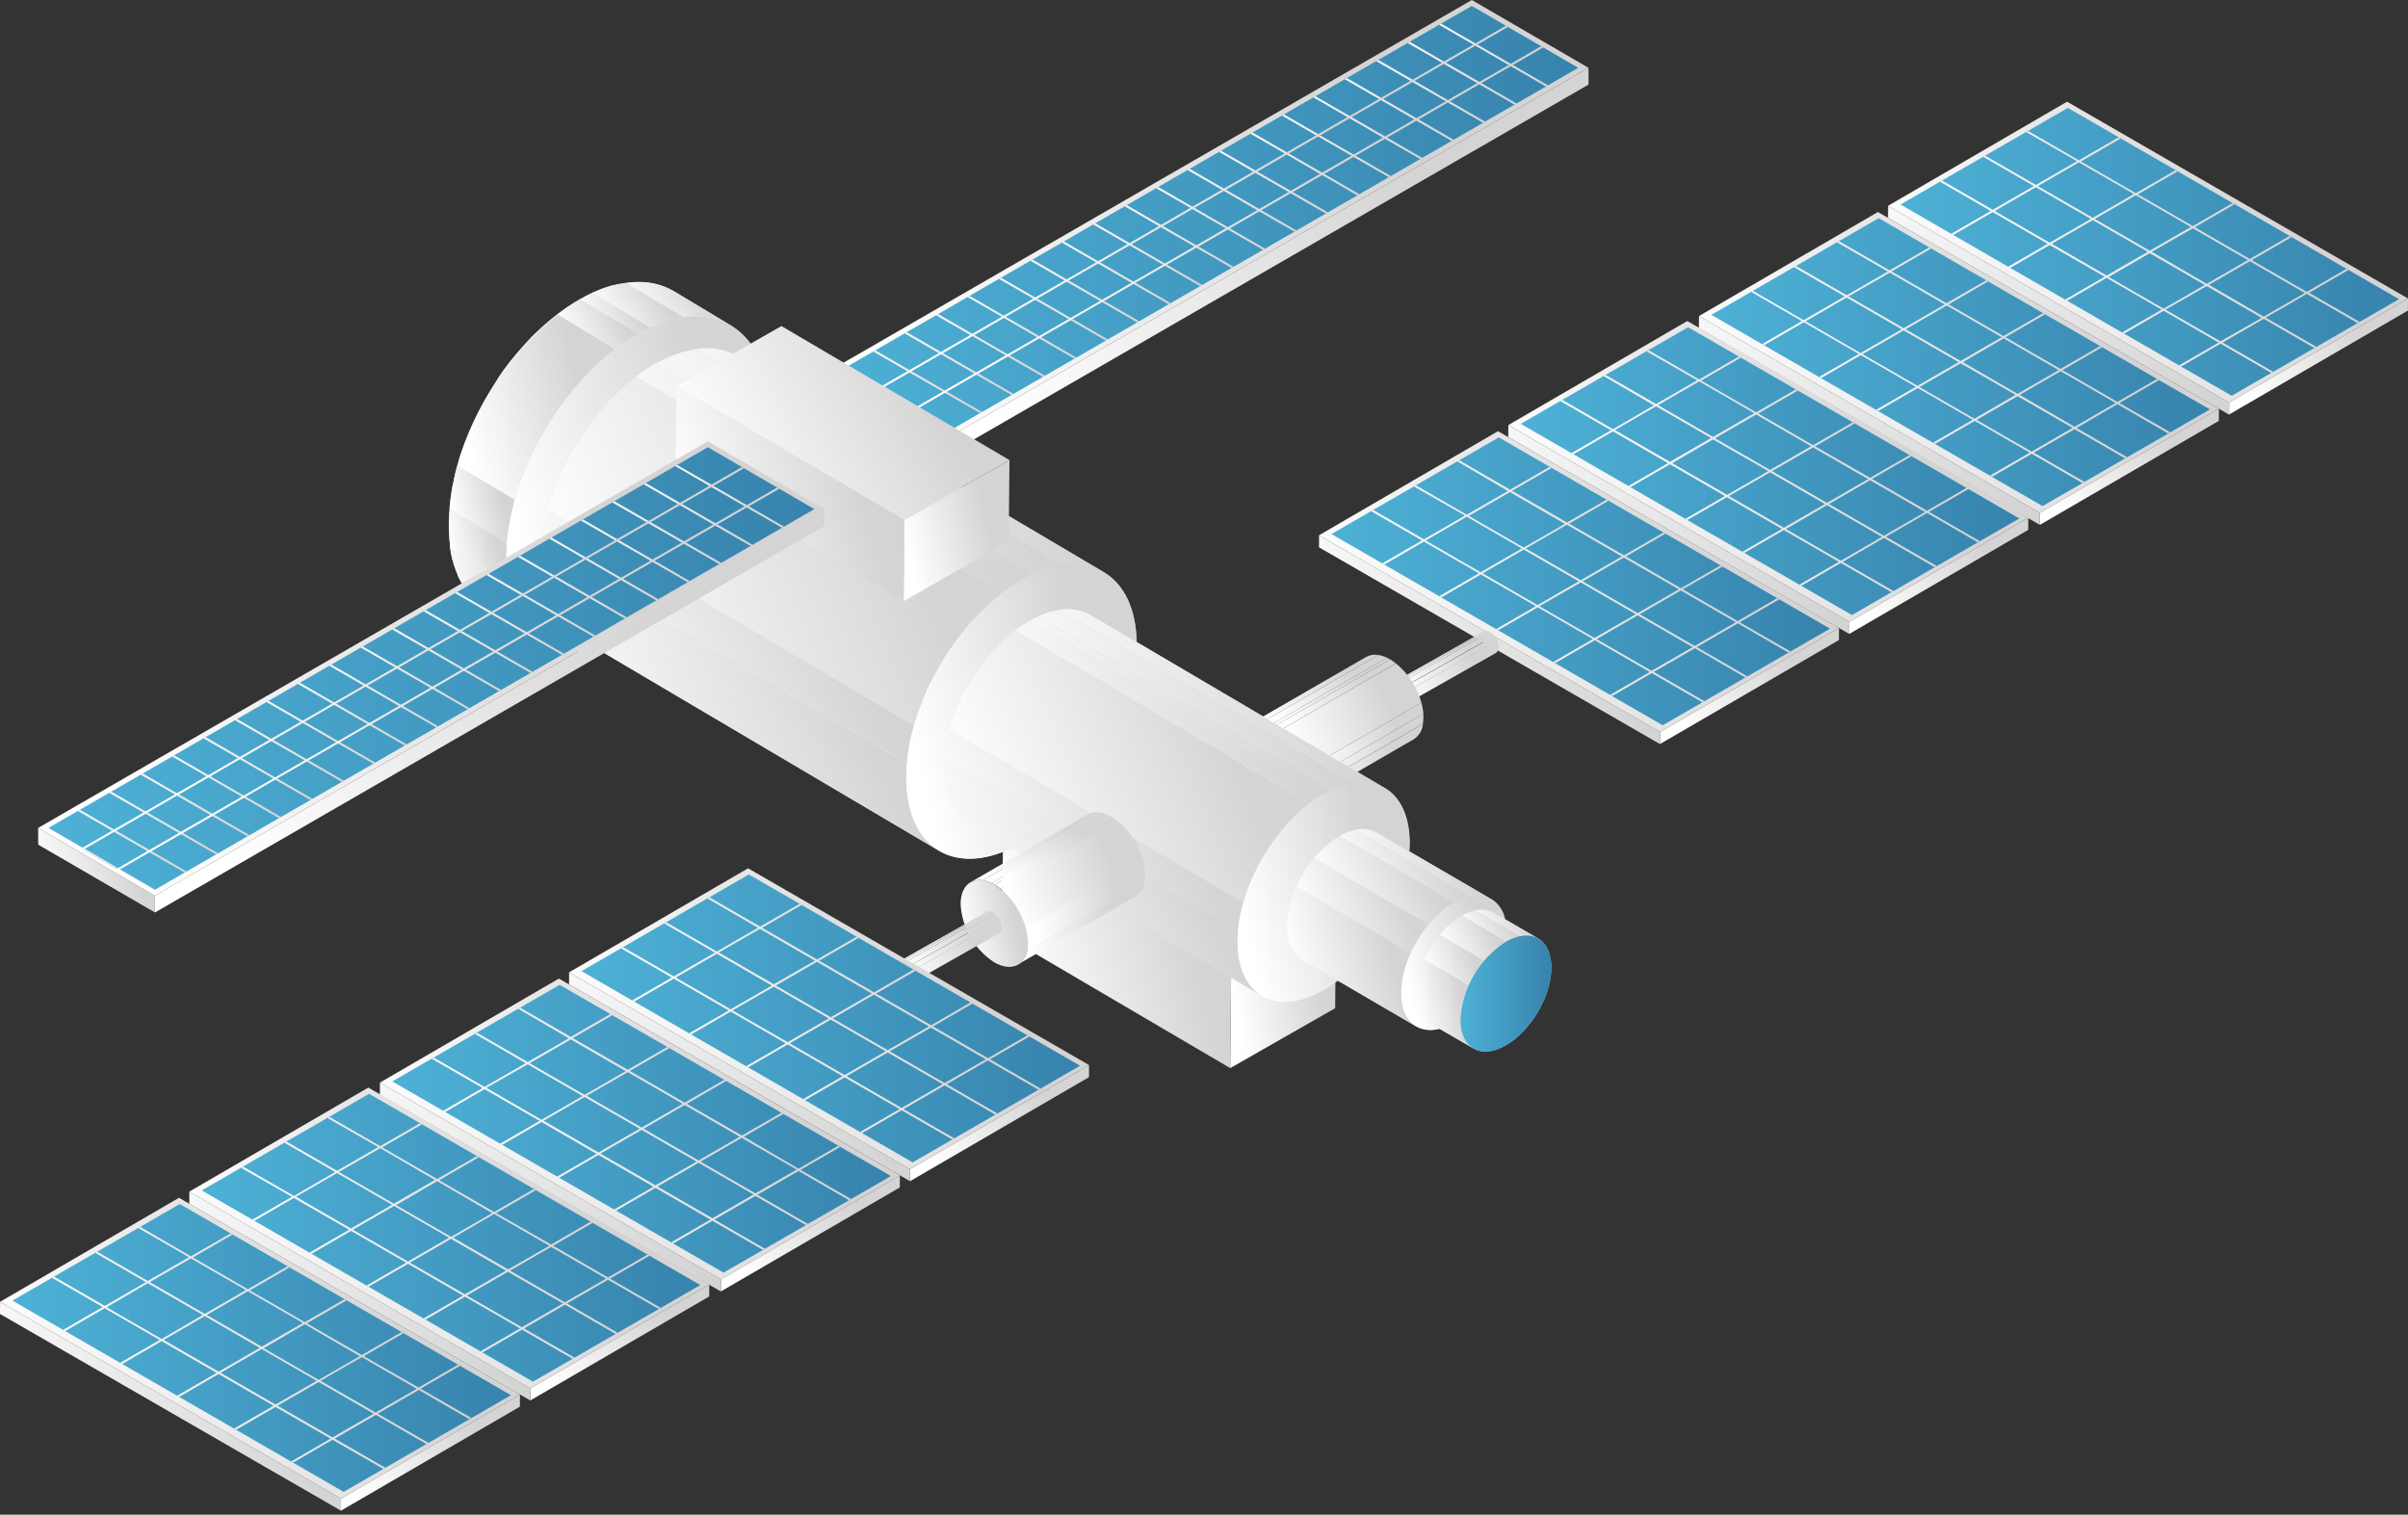 <svg width="399" height="251" viewBox="0 0 399 251" fill="none" xmlns="http://www.w3.org/2000/svg">
<rect x="0" y="0" width="399" height="251" fill="#333333" stroke="none"/>
<path d="M77.879 98.484L77.926 98.55C78.097 98.749 78.277 98.939 78.467 99.119L78.638 99.281L79.045 99.66L79.254 99.831L79.68 100.162L79.88 100.305L80.525 100.722L90.007 106.411L89.684 106.203C91.073 107.04 92.614 107.591 94.218 107.823C95.822 108.056 97.456 107.966 99.025 107.559L155.568 140.965L155.274 140.776C158.403 142.786 162.708 142.843 167.535 140.548L209.077 165.013L208.859 164.87C211.448 166.53 215.108 166.406 219.176 164.102C220.027 163.614 220.844 163.069 221.622 162.471L234.613 170.057L234.49 169.972C235.086 170.325 235.748 170.55 236.435 170.633C237.122 170.716 237.819 170.656 238.482 170.455L244.105 173.717C245.471 174.533 247.367 174.438 249.463 173.243C253.625 170.882 257.049 165.117 257.049 160.357C257.049 157.986 256.233 156.308 254.887 155.521L249.387 152.316C249.256 151.641 248.989 150.999 248.603 150.43C248.217 149.861 247.719 149.377 247.14 149.006L233.542 141.079C233.542 140.633 233.599 140.188 233.599 139.751C233.599 135.266 232.053 132.099 229.512 130.61L188.358 106.392C188.235 100.703 186.168 96.73 182.877 94.805L126.514 61.503C125.767 58.36 123.816 55.636 121.081 53.917L111.598 48.227C111.333 48.076 111.067 47.934 110.792 47.801L110.517 47.678C110.337 47.602 110.147 47.516 109.958 47.45L109.616 47.327L109.076 47.156L108.706 47.061C108.526 47.061 108.346 46.976 108.156 46.947L107.767 46.881L107.208 46.805H106.8H106.212H105.805H105.16H104.78L103.993 46.881H103.756H103.624L102.808 47.033H102.59L101.642 47.251H101.5C101.228 47.327 100.953 47.412 100.675 47.507L100.456 47.573L99.508 47.914L99.338 47.981L98.503 48.332L98.285 48.427C98.285 48.427 98.2 48.427 98.152 48.493L97.555 48.777L97.204 48.958C96.853 49.138 96.493 49.327 96.132 49.536C95.772 49.745 95.431 49.944 95.089 50.152L94.748 50.37L94.046 50.826L93.658 51.101C93.449 51.243 93.231 51.395 93.022 51.556L92.624 51.85L92.368 52.039L92.14 52.219C91.818 52.466 91.505 52.722 91.192 52.988L90.851 53.272C90.434 53.623 90.016 53.983 89.609 54.362L89.409 54.552C89.068 54.875 88.736 55.197 88.395 55.5L88.034 55.87C87.731 56.174 87.447 56.487 87.153 56.819L86.84 57.16C86.46 57.577 86.081 58.004 85.711 58.44L85.541 58.649C85.228 59.028 84.924 59.407 84.592 59.796L84.26 60.223L83.483 61.266C83.388 61.398 83.293 61.522 83.208 61.654C82.867 62.129 82.535 62.603 82.26 63.086L82.118 63.314C81.843 63.731 81.577 64.148 81.321 64.575L81.037 65.04C80.809 65.409 80.591 65.789 80.373 66.168L80.136 66.595C79.851 67.101 79.576 67.613 79.311 68.131L79.197 68.359C78.969 68.804 78.751 69.25 78.533 69.705C78.457 69.866 78.381 70.028 78.315 70.189C78.135 70.587 77.955 70.976 77.784 71.374L77.594 71.82C77.376 72.351 77.158 72.882 76.959 73.422C76.959 73.489 76.912 73.564 76.883 73.64C76.703 74.105 76.542 74.588 76.39 75.034L76.219 75.537L75.859 76.807C75.859 76.912 75.793 77.007 75.764 77.111L75.707 77.348L75.622 77.642C75.527 78.002 75.432 78.362 75.347 78.723C75.35 78.767 75.35 78.811 75.347 78.856C75.252 79.254 75.167 79.643 75.091 80.041C75.091 80.136 75.091 80.231 75.025 80.335L74.826 81.416C74.83 81.457 74.83 81.498 74.826 81.539C74.759 81.928 74.702 82.326 74.655 82.715C74.655 82.81 74.655 82.904 74.655 82.999C74.655 83.36 74.57 83.72 74.532 84.08C74.536 84.118 74.536 84.156 74.532 84.194C74.532 84.479 74.532 84.754 74.475 85.029V85.465C74.475 85.891 74.475 86.318 74.475 86.745C74.475 87.172 74.475 87.522 74.475 87.902C74.475 88.025 74.475 88.139 74.475 88.262C74.475 88.385 74.475 88.774 74.475 89.03C74.475 89.286 74.475 89.296 74.475 89.419C74.475 89.542 74.532 89.903 74.56 90.13C74.588 90.358 74.56 90.377 74.56 90.5C74.56 90.623 74.56 90.623 74.56 90.68L74.674 91.315C74.669 91.382 74.669 91.448 74.674 91.515C74.731 91.837 74.807 92.159 74.882 92.463C74.882 92.548 74.882 92.624 74.949 92.709C75.015 92.795 75.072 93.165 75.138 93.392L75.243 93.695C75.309 93.904 75.376 94.103 75.451 94.302C75.527 94.501 75.518 94.492 75.556 94.587C75.641 94.824 75.745 95.052 75.85 95.279V95.412C75.973 95.677 76.106 95.933 76.238 96.189L76.362 96.398C76.457 96.578 76.561 96.758 76.665 96.929L76.826 97.166C76.931 97.327 77.035 97.489 77.149 97.64L77.3 97.849C77.566 98.114 77.756 98.304 77.879 98.484ZM83.853 92.51C83.853 92.909 83.853 93.297 83.853 93.677C83.862 93.288 83.853 92.927 83.853 92.51ZM85.446 101.044C85.446 100.931 85.351 100.807 85.294 100.684C85.37 100.855 85.427 101.016 85.503 101.177L85.446 101.044ZM87.409 104.183L87.181 103.899C87.285 104.022 87.371 104.145 87.475 104.259L87.409 104.183ZM89.22 105.852L89.04 105.71L89.305 105.918L89.22 105.852ZM88.585 105.349L88.376 105.169L88.622 105.387L88.585 105.349ZM86.802 103.396C86.746 103.327 86.695 103.254 86.65 103.178C86.708 103.273 86.771 103.365 86.84 103.453L86.802 103.396ZM86.318 102.685C86.261 102.59 86.204 102.495 86.157 102.4C86.214 102.514 86.28 102.618 86.337 102.723L86.318 102.685ZM85.891 101.945L85.702 101.575L85.901 101.974L85.891 101.945ZM85.048 100.049C85.048 99.944 84.981 99.84 84.943 99.736C84.943 99.859 85.019 99.973 85.067 100.096L85.048 100.049ZM84.744 99.1C84.744 98.977 84.668 98.835 84.63 98.702C84.63 98.844 84.706 98.987 84.754 99.129L84.744 99.1ZM84.488 98.152C84.488 97.981 84.412 97.811 84.374 97.631L84.488 98.171V98.152ZM84.232 96.986C84.232 96.834 84.232 96.673 84.156 96.521C84.156 96.701 84.213 96.882 84.251 97.052C84.242 97.128 84.242 97.1 84.232 97.081V96.986ZM84.052 95.81C84.052 95.649 84.052 95.497 84.052 95.345C84.052 95.507 84.052 95.668 84.109 95.829L84.052 95.81ZM83.938 94.824C83.938 94.615 83.938 94.397 83.938 94.189C83.938 94.407 83.938 94.625 83.938 94.833V94.824ZM150.154 128.771C150.154 129.122 150.154 129.463 150.154 129.795C150.163 129.425 150.154 129.093 150.154 128.742V128.771ZM151.557 136.3L151.424 135.987C151.491 136.129 151.548 136.271 151.604 136.414C151.592 136.365 151.576 136.318 151.557 136.271V136.3ZM153.283 139.059L153.084 138.803L153.34 139.126L153.283 139.059ZM154.876 140.529L154.715 140.396L154.942 140.576L154.876 140.529ZM154.316 140.083L154.136 139.922L154.354 140.112L154.316 140.083ZM152.742 138.367C152.704 138.3 152.659 138.237 152.61 138.177L152.78 138.414L152.742 138.367ZM152.325 137.741L152.183 137.495C152.231 137.59 152.285 137.681 152.344 137.77L152.325 137.741ZM151.946 137.087C151.889 136.983 151.842 136.869 151.785 136.765C151.842 136.878 151.898 137.002 151.965 137.115L151.946 137.087ZM151.206 135.437C151.18 135.343 151.149 135.252 151.111 135.162L151.225 135.465L151.206 135.437ZM150.941 134.631C150.941 134.517 150.874 134.403 150.836 134.28L150.95 134.659L150.941 134.631ZM150.713 133.815C150.713 133.664 150.647 133.512 150.609 133.36C150.609 133.522 150.675 133.673 150.713 133.834V133.815ZM150.495 132.791C150.495 132.659 150.448 132.526 150.429 132.384C150.429 132.545 150.476 132.697 150.505 132.848C150.505 132.801 150.495 132.753 150.495 132.753V132.791ZM150.334 131.748C150.334 131.616 150.334 131.483 150.334 131.35C150.334 131.492 150.334 131.635 150.334 131.767V131.748ZM150.23 130.8V130.25V130.81V130.8ZM205.057 155.957C205.057 156.213 205.057 156.469 205.057 156.715C205.057 156.459 205.057 156.165 205.057 155.909V155.957ZM206.1 161.561L206.005 161.333C206.052 161.438 206.09 161.551 206.138 161.646L206.1 161.561ZM207.389 163.619C207.332 163.562 207.285 163.495 207.238 163.438L207.427 163.676L207.389 163.619ZM208.575 164.719L208.451 164.624C208.507 164.673 208.568 164.718 208.632 164.757L208.575 164.719ZM208.157 164.387L208.025 164.273L208.186 164.415L208.157 164.387ZM206.991 163.097C206.991 163.097 206.925 163.002 206.887 162.955L207.01 163.135L206.991 163.097ZM206.669 162.632L206.564 162.452C206.602 162.521 206.643 162.587 206.688 162.651L206.669 162.632ZM206.394 162.149C206.394 162.064 206.308 161.988 206.27 161.902C206.27 161.988 206.356 162.082 206.403 162.168L206.394 162.149ZM205.844 160.916C205.844 160.85 205.796 160.774 205.768 160.708C205.768 160.783 205.825 160.869 205.853 160.935L205.844 160.916ZM205.635 160.319C205.635 160.233 205.588 160.148 205.569 160.053C205.569 160.148 205.616 160.243 205.645 160.328L205.635 160.319ZM205.474 159.702C205.443 159.593 205.418 159.482 205.398 159.371C205.398 159.484 205.398 159.608 205.474 159.721V159.702ZM205.303 158.944C205.303 158.84 205.303 158.745 205.303 158.64L205.36 158.982L205.303 158.944ZM205.189 158.166C205.189 158.071 205.189 157.977 205.189 157.872C205.189 157.977 205.189 158.081 205.189 158.176V158.166ZM205.114 157.446V157.038V157.446ZM254.498 155.378H254.422H254.498ZM254.213 155.265H254.109H254.204H254.213ZM246.646 148.817H246.552H246.646ZM246.315 148.693L246.191 148.646H246.305L246.315 148.693ZM245.878 148.57H245.821H245.878ZM221.784 130.43L221.594 130.497L221.784 130.43ZM180.421 93.819H180.355H180.421ZM179.653 93.658H179.521H179.653ZM178.866 93.553H178.677H178.866ZM177.216 93.553H176.903H177.216ZM118.274 52.779H118.207H118.274ZM117.411 52.599H117.259H117.411ZM107.151 54.571H107.227H107.142H107.151ZM242.351 148.93H242.294H242.351ZM220.333 131.047H220.39H220.333ZM170.636 95.402H170.693H170.636ZM243.593 148.561H243.716H243.584H243.593ZM244.039 148.485H244.153H244.029H244.039ZM112.651 52.684L112.29 52.751L112.651 52.684ZM111.617 52.902L111.181 53.007L111.617 52.902ZM110.565 53.196L110.214 53.3L110.565 53.196ZM109.085 53.699L109.484 53.556L109.066 53.708L109.085 53.699ZM108.374 53.993L108.061 54.126L108.374 53.993ZM113.514 52.551H113.172H113.514ZM114.301 52.466H114.633H114.272H114.301ZM116.273 52.466H116.472H116.254H116.273ZM171.413 94.995L171.66 94.89C171.574 94.89 171.489 94.957 171.404 95.004L171.413 94.995ZM172.295 94.625L172.655 94.492L172.286 94.625H172.295ZM173.319 94.264L173.613 94.17L173.291 94.274L173.319 94.264ZM174.163 94.008L174.533 93.923L174.144 94.018L174.163 94.008ZM175.111 93.781L175.396 93.724L175.083 93.781H175.111ZM175.917 93.639H176.154H175.851H175.917ZM222.381 130.165H222.485H222.372H222.381ZM224.277 129.729H224.458H224.249H224.277ZM251.928 155.084H251.814H251.919H251.928ZM250.762 155.416H250.714H250.762ZM246.874 148.892H246.817H246.874ZM254.697 155.426H254.65H254.697ZM234.291 169.763L234.433 169.868L234.291 169.763ZM234.025 169.545L234.158 169.659L234.025 169.545ZM233.779 169.299L233.902 169.431L233.779 169.299ZM232.214 164.453C232.214 164.633 232.214 164.794 232.214 164.965C232.176 164.832 232.176 164.671 232.176 164.491L232.214 164.453ZM233.551 169.033L233.665 169.175L233.551 169.033ZM233.267 168.787L233.381 168.938L233.267 168.787ZM233.068 168.474L233.172 168.644L233.068 168.474ZM232.887 168.142L232.982 168.322L232.887 168.142ZM232.726 167.791L232.812 167.981L232.726 167.791ZM232.584 167.412C232.584 167.478 232.631 167.554 232.66 167.62C232.688 167.687 232.641 167.478 232.613 167.412H232.584ZM232.461 167.004L232.518 167.231L232.461 167.004ZM232.356 166.587C232.356 166.662 232.356 166.748 232.404 166.824C232.413 166.748 232.404 166.662 232.385 166.587H232.356ZM232.271 166.131C232.271 166.226 232.271 166.312 232.271 166.397C232.319 166.312 232.319 166.226 232.319 166.131H232.271ZM232.205 165.657C232.205 165.752 232.205 165.856 232.205 165.951C232.252 165.856 232.243 165.752 232.233 165.657H232.205ZM232.205 165.136C232.205 165.25 232.205 165.373 232.205 165.487C232.205 165.373 232.195 165.25 232.195 165.136H232.205ZM207.797 164.045L207.636 163.884L207.797 164.045ZM153.833 139.647C153.754 139.567 153.681 139.482 153.615 139.391C153.684 139.468 153.756 139.54 153.833 139.609V139.647ZM88.034 104.875L87.797 104.619L88.034 104.875Z" fill="url(#paint0_linear)"/>
<path d="M132.915 64.063L132.924 66.841L152.259 78.078L152.249 75.309L132.915 64.063Z" fill="url(#paint1_linear)"/>
<path d="M152.249 75.309L152.259 78.078L263.222 14.015L263.212 11.237L152.249 75.309Z" fill="url(#paint2_linear)"/>
<path d="M132.915 64.063L152.249 75.309L263.212 11.237L243.878 0L132.915 64.063Z" fill="url(#paint3_linear)"/>
<path d="M134.612 64.063L140.264 67.353L140.605 67.543L146.105 70.748L146.446 70.947L152.249 74.323L152.316 74.285L157.18 71.478L157.521 71.279L162.386 68.463L162.727 68.273L167.601 65.457L167.943 65.267L172.807 62.451L173.148 62.252L178.013 59.445H178.022L178.354 59.246L183.228 56.439L183.57 56.24L188.434 53.433L188.775 53.234L193.64 50.418L193.981 50.228L198.855 47.412L199.197 47.222L204.061 44.406L204.402 44.207L209.267 41.4H209.276L209.618 41.201L214.482 38.394L214.824 38.195L219.688 35.388L220.029 35.189L224.903 32.382L225.245 32.183L230.109 29.367L230.451 29.168L235.315 26.361L235.656 26.162L240.53 23.355L240.872 23.156L245.736 20.349L246.078 20.15L250.942 17.343L251.283 17.144L256.157 14.337L256.499 14.138L261.515 11.237L255.702 7.861L255.37 7.662L249.861 4.466L249.52 4.267L243.878 0.986L238.795 3.916L238.454 4.106L233.589 6.922L233.248 7.121L228.374 9.928L228.033 10.127L223.168 12.934L222.827 13.133L217.962 15.949L217.621 16.139L212.747 18.955L212.406 19.154L207.541 21.961L207.2 22.16L202.335 24.967L201.994 25.166L197.12 27.973L196.779 28.172L191.914 30.979L191.573 31.178L186.699 33.994L186.367 34.184L181.493 37L181.152 37.199L176.287 40.006L175.946 40.205L171.072 43.012L170.74 43.211L165.866 46.018L165.525 46.217L160.66 49.024L160.319 49.223L155.454 52.039L155.103 52.239L150.239 55.045L149.898 55.244L145.033 58.051L144.692 58.25L139.818 61.057L139.476 61.256L134.612 64.063Z" fill="url(#paint4_linear)"/>
<path d="M139.477 61.256L145.147 64.528L145.488 64.727L151.007 67.913L151.348 68.112L157.18 71.478L157.521 71.279L151.69 67.913L151.348 67.714L145.83 64.528L145.488 64.329L139.818 61.057L139.477 61.256Z" fill="url(#paint5_linear)"/>
<path d="M155.103 52.239L160.774 55.51L161.115 55.7L166.634 58.886L166.975 59.085L172.807 62.451L173.148 62.252L167.317 58.886L166.975 58.696L161.457 55.51L161.115 55.311L155.454 52.039L155.103 52.239Z" fill="url(#paint6_linear)"/>
<path d="M160.319 49.223L165.989 52.495L166.331 52.694L171.849 55.88L172.191 56.079L178.013 59.445H178.022L178.354 59.246L172.532 55.88L172.191 55.69L166.662 52.495L166.331 52.305L160.66 49.024L160.319 49.223Z" fill="url(#paint7_linear)"/>
<path d="M170.74 43.211L176.401 46.483L176.742 46.682L182.271 49.868L182.602 50.067L188.434 53.433L188.775 53.234L182.953 49.868H182.944L182.602 49.669L177.084 46.483L176.742 46.283L171.072 43.012L170.74 43.211Z" fill="url(#paint8_linear)"/>
<path d="M201.994 25.166L207.655 28.438L207.996 28.637L213.524 31.823L213.856 32.022L219.688 35.388L220.029 35.189L214.207 31.823L213.856 31.624L208.338 28.438L207.996 28.238L202.335 24.967L201.994 25.166Z" fill="url(#paint9_linear)"/>
<path d="M228.033 10.127L233.703 13.399L234.044 13.598L239.563 16.784L239.904 16.983L245.736 20.349L246.078 20.15L240.246 16.784L239.904 16.585L234.386 13.399L234.044 13.2L228.374 9.928L228.033 10.127Z" fill="url(#paint10_linear)"/>
<path d="M149.898 55.244L155.568 58.516L155.909 58.706L161.428 61.901L161.77 62.091L167.601 65.457L167.943 65.267L162.111 61.901L161.77 61.702L156.251 58.516L155.909 58.317L150.239 55.045L149.898 55.244Z" fill="url(#paint11_linear)"/>
<path d="M165.525 46.217L171.195 49.489L171.536 49.688L177.055 52.874L177.397 53.073L183.228 56.439L183.57 56.24L177.738 52.874L177.397 52.675L171.878 49.489L171.536 49.289L165.866 46.018L165.525 46.217Z" fill="url(#paint12_linear)"/>
<path d="M140.264 67.353L139.941 67.534L140.282 67.733L145.801 70.919L146.143 71.118L146.446 70.947L152.249 74.323L152.316 74.285L146.484 70.919L146.143 70.729L140.624 67.534L140.282 67.344L134.612 64.063L140.264 67.353Z" fill="url(#paint13_linear)"/>
<path d="M144.692 58.25L150.353 61.522L150.694 61.721L156.222 64.907L156.564 65.106L162.386 68.463L162.727 68.273L156.905 64.907L156.564 64.708L151.036 61.522L150.694 61.323L145.033 58.051L144.692 58.25Z" fill="url(#paint14_linear)"/>
<path d="M175.946 40.205L181.616 43.477L181.948 43.676L187.476 46.862L187.818 47.061L193.64 50.418L193.981 50.228L188.159 46.862L187.818 46.663L182.299 43.477L181.948 43.278L176.287 40.006L175.946 40.205Z" fill="url(#paint15_linear)"/>
<path d="M186.367 34.184L192.028 37.465L192.369 37.655L197.897 40.85L198.239 41.04L204.061 44.406L204.402 44.207L198.571 40.85L198.239 40.651L192.711 37.465L192.369 37.266L186.699 33.994L186.367 34.184Z" fill="url(#paint16_linear)"/>
<path d="M196.779 28.172L202.449 31.444L202.79 31.643L208.309 34.829L208.651 35.028L214.482 38.394L214.824 38.195L208.992 34.829L208.651 34.63L203.132 31.444L202.79 31.244L197.12 27.973L196.779 28.172Z" fill="url(#paint17_linear)"/>
<path d="M217.621 16.139L223.282 19.41L223.623 19.61H223.633L229.151 22.796L229.493 22.995L235.315 26.361L235.656 26.162L229.834 22.796L229.493 22.606L223.965 19.41L223.633 19.221L217.962 15.949L217.621 16.139Z" fill="url(#paint18_linear)"/>
<path d="M181.152 37.199L186.822 40.471L187.163 40.66L192.682 43.856L193.024 44.046L198.855 47.412L199.197 47.222L193.365 43.856L193.024 43.657L187.505 40.471L187.163 40.272L181.493 37L181.152 37.199Z" fill="url(#paint19_linear)"/>
<path d="M207.2 22.16L212.87 25.432L213.212 25.621L218.73 28.817L219.072 29.007L224.903 32.382L225.245 32.183L219.413 28.817L219.072 28.618L213.553 25.432L213.212 25.233L207.541 21.961L207.2 22.16Z" fill="url(#paint20_linear)"/>
<path d="M191.573 31.178L197.243 34.45L197.585 34.649L203.103 37.835L203.445 38.034L209.267 41.4H209.276L209.618 41.201L203.786 37.835L203.445 37.645L197.916 34.45L197.585 34.26L191.914 30.979L191.573 31.178Z" fill="url(#paint21_linear)"/>
<path d="M212.406 19.154L218.076 22.426L218.417 22.616L223.936 25.802L224.278 26.001L230.109 29.367L230.451 29.168L224.619 25.802L224.278 25.612L218.759 22.426L218.417 22.227L212.747 18.955L212.406 19.154Z" fill="url(#paint22_linear)"/>
<path d="M222.827 13.133L228.497 16.404L228.839 16.604L234.357 19.79L234.699 19.989L240.53 23.355L240.872 23.156L235.04 19.79L234.699 19.591L229.18 16.404L228.839 16.205L223.168 12.934L222.827 13.133Z" fill="url(#paint23_linear)"/>
<path d="M233.248 7.121L238.918 10.393L239.25 10.592L244.778 13.778L245.12 13.967L250.942 17.343L251.283 17.144L245.461 13.778L245.12 13.579L239.592 10.393L239.25 10.194L233.589 6.922L233.248 7.121Z" fill="url(#paint24_linear)"/>
<path d="M238.454 4.106L244.124 7.387L244.466 7.576L249.984 10.772L250.326 10.962L256.157 14.337L256.499 14.138L250.667 10.772L250.326 10.573L244.807 7.387L244.466 7.188L238.795 3.916L238.454 4.106Z" fill="url(#paint25_linear)"/>
<path d="M145.801 70.919L146.143 71.118L146.446 70.947L146.484 70.919L151.348 68.112L151.69 67.913L156.564 65.106L156.905 64.907L161.77 62.091L162.111 61.901L166.975 59.085L167.317 58.886L172.191 56.079L172.532 55.88L177.397 53.073L177.738 52.874L182.602 50.067L182.944 49.868H182.953L187.818 47.061L188.159 46.862L193.024 44.046L193.365 43.856L198.239 41.04L198.571 40.85L203.445 38.034L203.786 37.835L208.651 35.028L208.992 34.829L213.856 32.022L214.207 31.823L219.072 29.007L219.413 28.817L224.278 26.001L224.619 25.802L229.493 22.995L229.834 22.796L234.699 19.989L235.04 19.79L239.904 16.983L240.246 16.784L245.12 13.967L245.461 13.778L250.326 10.962L250.667 10.772L255.702 7.861L255.37 7.662L250.326 10.573L249.984 10.772L245.12 13.579L244.778 13.778L239.904 16.585L239.563 16.784L234.699 19.591L234.357 19.79L229.493 22.606L229.151 22.796L224.278 25.612L223.936 25.802L219.072 28.618L218.73 28.817L213.856 31.624L213.524 31.823L208.651 34.63L208.309 34.829L203.445 37.645L203.103 37.835L198.239 40.651L197.897 40.85L193.024 43.657L192.682 43.856L187.818 46.663L187.476 46.862L182.602 49.669L182.271 49.868L177.397 52.675L177.055 52.874L172.191 55.69L171.849 55.88L166.975 58.696L166.634 58.886L161.77 61.702L161.428 61.901L156.564 64.708L156.222 64.907L151.348 67.714L151.007 67.913L146.143 70.729L146.105 70.748L145.801 70.919Z" fill="url(#paint26_linear)"/>
<path d="M139.941 67.534L140.282 67.733L140.605 67.543L140.624 67.534L145.488 64.727L145.83 64.528L150.694 61.721L151.036 61.522L155.909 58.706L156.251 58.516L161.115 55.7L161.457 55.51L166.331 52.694L166.663 52.495L171.536 49.688L171.878 49.489L176.742 46.682L177.084 46.483L181.948 43.676L182.299 43.477L187.163 40.66L187.505 40.471L192.369 37.655L192.711 37.465L197.585 34.649L197.916 34.45L202.79 31.643L203.132 31.444L207.996 28.637L208.338 28.438L213.212 25.621L213.553 25.432L218.417 22.616L218.759 22.426L223.623 19.61H223.633L223.965 19.41L228.839 16.604L229.18 16.404L234.044 13.598L234.386 13.399L239.25 10.592L239.592 10.393L244.466 7.576L244.807 7.387L249.861 4.466L249.52 4.267L244.466 7.188L244.124 7.387L239.25 10.194L238.918 10.393L234.044 13.2L233.703 13.399L228.839 16.205L228.497 16.404L223.633 19.221L223.282 19.41L218.417 22.227L218.076 22.426L213.212 25.233L212.87 25.432L207.996 28.239L207.655 28.438L202.79 31.244L202.449 31.444L197.585 34.26L197.243 34.45L192.369 37.266L192.028 37.465L187.163 40.272L186.822 40.471L181.948 43.278L181.616 43.477L176.742 46.283L176.401 46.483L171.536 49.289L171.195 49.489L166.331 52.305L165.989 52.495L161.115 55.311L160.774 55.51L155.909 58.317L155.568 58.516L150.694 61.323L150.353 61.522L145.488 64.329L145.147 64.528L140.282 67.344L140.264 67.353L139.941 67.534Z" fill="url(#paint27_linear)"/>
<path d="M399 49.46L398.991 51.461L369.339 68.7L369.349 66.699L399 49.46Z" fill="url(#paint28_linear)"/>
<path d="M369.349 66.699L369.339 68.7L312.843 36.099L312.852 34.099L369.349 66.699Z" fill="url(#paint29_linear)"/>
<path d="M399.001 49.46L369.349 66.699L312.853 34.099L342.504 16.85L399.001 49.46Z" fill="url(#paint30_linear)"/>
<path d="M314.91 33.89L324.431 39.39L341.575 49.289L369.785 65.58L397.511 49.574L397.018 49.289L379.884 39.39L363.925 30.173L342.637 17.884L321.339 30.173L314.91 33.89Z" fill="url(#paint31_linear)"/>
<path d="M365.65 47.412L374.754 52.675L367.917 56.562L358.814 51.309L365.65 47.412ZM372.791 43.287L381.903 48.55L375.085 52.476L366.02 47.184L372.791 43.287ZM356.206 41.96L365.319 47.222L358.51 51.157L349.398 45.895L356.206 41.96ZM363.356 37.835L372.459 43.097L365.65 47.033L356.538 41.722L363.356 37.835ZM346.771 36.479L355.874 41.722L349.066 45.658L339.963 40.395L346.771 36.479ZM353.911 32.354L363.024 37.607L356.206 41.542L347.103 36.28L353.911 32.354ZM337.336 31.026L346.439 36.28L339.631 40.215L330.518 34.962L337.336 31.026ZM344.476 26.902L353.579 32.155L346.771 36.09L337.668 30.837L344.476 26.902ZM344.144 26.712L337.336 30.638L328.935 25.792L328.603 25.982L337.004 30.837L330.186 34.763L321.794 29.917L321.462 30.107L329.854 34.962L323.302 38.755L323.634 38.944L330.186 35.151L339.299 40.404L332.747 44.197L333.078 44.397L339.631 40.604L348.734 45.857L342.181 49.65L342.513 49.84L349.066 46.047L358.178 51.309L351.616 55.102L351.948 55.292L358.51 51.499L367.613 56.762L361.061 60.555L361.393 60.744L367.945 56.951L376.337 61.797L376.669 61.607L368.277 56.762L375.085 52.826L383.487 57.672L383.819 57.482L375.417 52.637L382.235 48.702L390.674 53.547L391.006 53.357L382.614 48.512L389.167 44.719L388.778 44.567L382.226 48.36L373.113 43.107L379.665 39.314L379.334 39.124L372.781 42.917L363.678 37.655L370.23 33.862L369.899 33.672L363.346 37.465L354.234 32.202L360.795 28.409L360.464 28.22L353.902 32.013L344.799 26.759L351.351 22.966L351.019 22.767L344.467 26.56L336.065 21.705L335.733 21.895L344.144 26.712Z" fill="url(#paint32_linear)"/>
<path d="M367.661 67.733L367.651 69.743L338 86.982V84.972L367.661 67.733Z" fill="url(#paint33_linear)"/>
<path d="M338 84.972V86.982L281.504 54.372L281.513 52.371L338 84.972Z" fill="url(#paint34_linear)"/>
<path d="M367.661 67.733L338 84.972L281.514 52.371L311.165 35.132L367.661 67.733Z" fill="url(#paint35_linear)"/>
<path d="M283.561 52.172L308.737 66.699L338.445 83.862L366.172 67.847L364.181 66.699L334.027 49.289L316.892 39.39L311.288 36.156L305.693 39.39L288.559 49.289L283.561 52.172Z" fill="url(#paint36_linear)"/>
<path d="M334.311 65.647L343.414 70.909L336.625 74.844L327.512 69.582L334.311 65.647ZM341.451 61.522L350.554 66.784L343.746 70.72L334.643 65.428L341.451 61.522ZM324.867 60.204L333.979 65.428L327.142 69.392L318.039 64.129L324.867 60.204ZM332.007 56.079L341.119 61.332L334.311 65.267L325.246 60.005L332.007 56.079ZM315.432 54.751L324.535 60.005L317.726 63.94L308.614 58.687L315.432 54.751ZM322.572 50.627L331.675 55.88L324.867 59.815L315.764 54.562L322.572 50.627ZM305.987 49.308L315.1 54.571L308.291 58.506L299.179 53.244L305.987 49.308ZM313.137 45.184L322.24 50.446L315.432 54.382L306.281 49.109L313.137 45.184ZM312.805 44.994L305.987 48.929L297.595 44.084L297.263 44.273L305.655 49.119L298.847 53.054L290.446 48.199L290.161 48.36L298.563 53.206L292.01 56.999L292.342 57.188L298.894 53.395L308.007 58.658L301.445 62.451L301.777 62.641L308.339 58.848L317.442 64.101L310.89 67.894L311.222 68.093L317.774 64.3L326.877 69.553L320.325 73.346L320.656 73.536L327.209 69.743L336.321 75.006L329.769 78.799L330.091 78.988L336.653 75.195L345.045 80.041L345.377 79.851L336.985 75.006L343.746 71.118L352.138 75.963L352.47 75.774L344.078 70.928L350.848 66.974L359.25 71.82L359.582 71.63L351.18 66.784L357.742 62.992L357.41 62.802L350.848 66.595L341.745 61.332L348.298 57.539L347.966 57.349L341.413 61.142L332.301 55.88L338.863 52.087L338.531 51.897L331.969 55.69L322.866 50.437L329.418 46.644L329.086 46.454L322.534 50.247L313.431 44.984L319.983 41.191L319.651 41.002L313.099 44.795L304.698 39.949L304.366 40.139L312.805 44.994Z" fill="url(#paint37_linear)"/>
<path d="M336.075 85.797V87.807L306.414 105.046L306.423 103.036L336.075 85.797Z" fill="url(#paint38_linear)"/>
<path d="M306.423 103.036L306.414 105.046L249.918 72.436L249.927 70.435L306.423 103.036Z" fill="url(#paint39_linear)"/>
<path d="M336.075 85.797L306.424 103.036L249.928 70.435L279.579 53.196L336.075 85.797Z" fill="url(#paint40_linear)"/>
<path d="M251.985 70.236L306.86 101.917L334.586 85.91L301.322 66.699L279.712 54.23L258.101 66.699L251.985 70.236Z" fill="url(#paint41_linear)"/>
<path d="M302.725 83.71L311.838 88.973L305.02 92.927L295.917 87.665L302.725 83.71ZM309.866 79.586L318.978 84.848L312.16 88.784L303.057 83.521L309.866 79.586ZM293.29 78.268L302.393 83.521L295.585 87.456L286.472 82.193L293.29 78.268ZM300.431 74.143L309.534 79.396L302.725 83.331L293.622 78.069L300.431 74.143ZM283.846 72.815L293.006 78.069L286.188 82.004L277.085 76.751L283.846 72.815ZM290.996 68.69L300.099 73.944L293.29 77.879L284.178 72.626L290.996 68.69ZM274.411 67.325L283.514 72.588L276.706 76.523L267.593 71.26L274.411 67.325ZM281.551 63.2L290.664 68.463L283.846 72.398L274.743 67.135L281.551 63.2ZM281.219 63.011L274.411 66.946L266.009 62.1L265.678 62.29L274.041 67.173L267.261 71.118L258.869 66.263L258.537 66.453L266.929 71.298L260.377 75.091L260.709 75.281L267.261 71.488L276.374 76.751L269.821 80.543L270.153 80.733L276.706 76.94L285.809 82.193L279.256 85.986L279.588 86.185L286.141 82.392L295.253 87.646L288.691 91.439L289.023 91.628L295.585 87.835L304.688 93.098L298.136 96.891L298.468 97.081L305.02 93.288L313.421 98.133L313.753 97.944L305.333 93.098L312.16 89.135L320.562 93.98L320.894 93.79L312.492 88.945L319.31 85.01L327.702 89.855L328.034 89.665L319.642 84.82L326.194 81.027L325.862 80.837L319.31 84.63L310.197 79.368L316.759 75.575L316.427 75.385L309.866 79.178L300.762 73.963L307.315 70.17L306.983 69.98L300.431 73.773L291.327 68.52L297.88 64.727L297.548 64.537L290.996 68.33L281.883 63.067L288.435 59.274L288.103 59.085L281.551 62.878L273.159 58.032L272.827 58.222L281.219 63.011Z" fill="url(#paint42_linear)"/>
<path d="M304.717 104.06L304.707 106.061L275.046 123.299L275.056 121.299L304.717 104.06Z" fill="url(#paint43_linear)"/>
<path d="M275.056 121.299L275.046 123.3L218.56 90.699V88.698L275.056 121.299Z" fill="url(#paint44_linear)"/>
<path d="M304.717 104.06L275.056 121.299L218.56 88.698L248.211 71.45L304.717 104.06Z" fill="url(#paint45_linear)"/>
<path d="M248.344 72.483L220.617 88.499L275.501 120.18L303.228 104.174L248.344 72.483Z" fill="url(#paint46_linear)"/>
<path d="M271.358 101.974L280.47 107.236L273.652 111.162L264.549 105.909L271.358 101.974ZM278.507 97.849L287.61 103.111L280.802 107.037L271.689 101.784L278.507 97.849ZM261.923 96.521L271.026 101.784L264.217 105.719L255.076 100.456L261.923 96.521ZM269.063 92.396L278.175 97.659L271.358 101.594L262.254 96.332L269.063 92.396ZM252.478 91.078L261.591 96.332L254.773 100.267L245.67 95.004L252.478 91.078ZM259.628 86.954L268.731 92.207L261.923 96.142L252.81 90.889L259.628 86.954ZM243.043 85.626L252.146 90.889L245.338 94.824L236.235 89.571L243.043 85.626ZM250.183 81.549L259.296 86.811L252.478 90.737L243.375 85.484L250.183 81.549ZM249.851 81.359L243.043 85.294L234.642 80.439L234.31 80.629L242.749 85.436L235.941 89.371L227.539 84.516L227.208 84.706L235.609 89.561L229.047 93.354L229.379 93.544L235.941 89.751L245.044 95.004L238.492 98.797L238.823 98.987L245.376 95.194L254.479 100.447L247.927 104.24L248.258 104.43L254.811 100.637L263.923 105.899L257.371 109.692L257.703 109.882L264.255 106.089L273.358 111.352L266.806 115.145L267.138 115.334L273.69 111.541L282.092 116.387L282.423 116.197L274.022 111.352L280.84 107.416L289.213 112.271L289.545 112.082L281.153 107.236L287.961 103.301L296.353 108.147L296.685 107.957L288.265 103.111L294.817 99.319L294.485 99.119L287.933 102.912L278.83 97.659L285.42 93.876L285.088 93.686L278.536 97.479L269.423 92.216L275.975 88.423L275.644 88.234L269.091 92.027L259.988 86.773L266.54 82.98L266.209 82.791L259.656 86.584L250.544 81.33L257.106 77.537L256.774 77.348L250.212 81.141L241.801 76.267L241.469 76.466L249.851 81.359Z" fill="url(#paint47_linear)"/>
<path d="M230.033 114.272L246.884 104.724C246.748 104.643 246.601 104.582 246.447 104.543L229.588 114.092C229.744 114.131 229.894 114.191 230.033 114.272Z" fill="url(#paint48_linear)"/>
<path d="M229.588 114.092L246.447 104.543C246.257 104.493 246.055 104.513 245.878 104.6L229.019 114.149C229.195 114.062 229.397 114.042 229.588 114.092Z" fill="url(#paint49_linear)"/>
<path d="M229.019 114.15L245.878 104.601L229.019 114.15Z" fill="url(#paint50_linear)"/>
<path d="M231.019 117.743L247.879 108.194C248.029 108.089 248.149 107.946 248.226 107.779C248.302 107.612 248.333 107.428 248.315 107.246C248.309 106.863 248.225 106.486 248.069 106.136L231.209 115.685C231.372 116.032 231.456 116.411 231.456 116.795C231.474 116.977 231.443 117.161 231.366 117.328C231.289 117.494 231.17 117.638 231.019 117.743Z" fill="url(#paint51_linear)"/>
<path d="M231.209 115.685L248.069 106.203C247.945 105.914 247.782 105.642 247.585 105.397L230.726 114.946C230.922 115.191 231.085 115.462 231.209 115.752V115.685Z" fill="url(#paint52_linear)"/>
<path d="M230.726 114.898L247.585 105.349C247.39 105.101 247.152 104.89 246.883 104.724L230.033 114.272C230.299 114.439 230.533 114.651 230.726 114.898Z" fill="url(#paint53_linear)"/>
<path d="M230.033 114.272C229.227 113.798 228.573 114.168 228.554 115.088C228.575 115.594 228.716 116.089 228.965 116.53C229.214 116.972 229.564 117.348 229.986 117.629C230.782 118.103 231.446 117.733 231.456 116.814C231.435 116.308 231.295 115.815 231.048 115.373C230.801 114.932 230.453 114.555 230.033 114.272Z" fill="url(#paint54_linear)"/>
<path d="M206.944 120.085L226.364 108.867C226.982 108.527 227.698 108.41 228.393 108.535L208.973 119.763C208.28 119.629 207.562 119.743 206.944 120.085Z" fill="url(#paint55_linear)"/>
<path d="M208.973 119.763L228.393 108.535C228.889 108.62 229.371 108.773 229.825 108.991L210.405 120.218C209.953 119.996 209.47 119.843 208.973 119.763Z" fill="url(#paint56_linear)"/>
<path d="M210.405 120.218L229.825 108.991L230.337 109.266L210.926 120.493C210.757 120.392 210.583 120.3 210.405 120.218Z" fill="url(#paint57_linear)"/>
<path d="M210.926 120.493L230.337 109.266C230.666 109.467 230.983 109.688 231.285 109.929L211.865 121.147C211.564 120.908 211.247 120.689 210.917 120.493H210.926Z" fill="url(#paint58_linear)"/>
<path d="M211.884 121.147L231.304 109.929C233.347 111.616 234.82 113.89 235.524 116.444L216.104 127.661C215.398 125.109 213.925 122.835 211.884 121.147Z" fill="url(#paint59_linear)"/>
<path d="M216.104 127.661L235.524 116.444C235.694 117.044 235.802 117.661 235.846 118.283L216.436 129.511C216.386 128.869 216.275 128.234 216.104 127.614V127.661Z" fill="url(#paint60_linear)"/>
<path d="M216.436 129.51L235.846 118.283C235.846 118.511 235.846 118.729 235.846 118.947C235.848 119.287 235.819 119.627 235.761 119.962L216.341 131.179C216.399 130.844 216.428 130.505 216.426 130.165C216.426 129.947 216.426 129.729 216.426 129.51H216.436Z" fill="url(#paint61_linear)"/>
<path d="M216.369 131.179L235.789 119.962C235.74 120.479 235.573 120.979 235.302 121.422C235.031 121.866 234.663 122.242 234.225 122.522L214.814 133.749C215.25 133.465 215.616 133.087 215.885 132.642C216.154 132.197 216.32 131.697 216.369 131.179Z" fill="url(#paint62_linear)"/>
<path d="M210.926 120.493C212.547 121.553 213.892 122.983 214.853 124.664C215.814 126.345 216.363 128.23 216.455 130.165C216.455 133.711 213.913 135.134 210.831 133.341C209.212 132.28 207.867 130.85 206.906 129.169C205.946 127.488 205.396 125.603 205.303 123.669C205.322 120.113 207.845 118.701 210.926 120.493Z" fill="url(#paint63_linear)"/>
<path d="M203.843 176.998L221.234 167.07L221.461 142.008L204.071 151.936L203.843 176.998Z" fill="url(#paint64_linear)"/>
<path d="M204.071 151.936L221.461 142.008L183.674 119.801L166.274 129.738L204.071 151.936Z" fill="url(#paint65_linear)"/>
<path d="M166.274 129.738L166.046 154.8L203.843 176.998L204.071 151.936L166.274 129.738Z" fill="url(#paint66_linear)"/>
<path d="M121.109 53.926L111.627 48.237C109.248 46.892 106.477 46.413 103.785 46.881L113.324 52.57C116.013 52.111 118.778 52.59 121.156 53.926H121.109Z" fill="url(#paint67_linear)"/>
<path d="M113.277 52.57L103.737 46.881C101.814 47.174 99.945 47.749 98.19 48.588L107.729 54.277C109.487 53.446 111.355 52.871 113.277 52.57Z" fill="url(#paint68_linear)"/>
<path d="M107.729 54.277L98.19 48.588C97.526 48.891 96.853 49.242 96.17 49.631L105.653 55.32C106.336 54.931 107.018 54.59 107.682 54.277H107.729Z" fill="url(#paint69_linear)"/>
<path d="M105.7 55.32L96.218 49.631C94.894 50.372 93.627 51.209 92.425 52.134L101.907 57.824C103.113 56.904 104.38 56.067 105.7 55.32Z" fill="url(#paint70_linear)"/>
<path d="M101.936 57.843L92.453 52.153C84.867 57.994 78.552 67.591 75.821 77.177L85.361 82.867C88.034 73.261 94.321 63.665 101.936 57.843Z" fill="url(#paint71_linear)"/>
<path d="M85.341 82.848L75.802 77.158C75.134 79.481 74.686 81.863 74.465 84.27L83.948 89.959C84.189 87.55 84.655 85.169 85.341 82.848Z" fill="url(#paint72_linear)"/>
<path d="M83.967 89.969L74.484 84.279C74.408 85.142 74.37 85.996 74.361 86.83C74.357 88.147 74.449 89.462 74.636 90.765L84.175 96.455C83.979 95.149 83.887 93.83 83.9 92.51C83.9 91.676 83.9 90.822 84.014 89.969H83.967Z" fill="url(#paint73_linear)"/>
<path d="M84.128 96.455L74.588 90.765C75.319 95.507 77.433 98.939 80.525 100.76L90.007 106.449C86.935 104.638 84.811 101.215 84.08 96.464L84.128 96.455Z" fill="url(#paint74_linear)"/>
<path d="M105.7 55.32C93.705 62.129 83.891 78.78 83.891 92.51C83.891 106.241 93.468 111.892 105.463 105.055C117.458 98.219 127.273 81.596 127.32 67.856C127.367 54.116 117.705 48.512 105.7 55.32Z" fill="url(#paint75_linear)"/>
<path d="M182.915 94.824L122.228 58.99C120.138 57.833 117.715 57.428 115.363 57.843L176.05 93.677C178.402 93.262 180.826 93.667 182.915 94.824Z" fill="url(#paint76_linear)"/>
<path d="M176.022 93.629L115.363 57.843C113.674 58.102 112.032 58.606 110.489 59.341L171.176 95.175C172.719 94.44 174.361 93.936 176.05 93.677L176.022 93.629Z" fill="url(#paint77_linear)"/>
<path d="M171.148 95.127L110.46 59.293C109.872 59.568 109.275 59.872 108.678 60.242L169.365 96.076C169.962 95.734 170.56 95.431 171.148 95.127Z" fill="url(#paint78_linear)"/>
<path d="M169.365 96.047L108.678 60.213C107.524 60.867 106.418 61.602 105.368 62.413L166.056 98.247C167.105 97.436 168.211 96.701 169.365 96.047Z" fill="url(#paint79_linear)"/>
<path d="M166.056 98.247L105.368 62.413C98.702 67.543 93.174 75.982 90.784 84.393L151.472 120.227C153.975 111.571 159.076 103.892 166.084 98.228L166.056 98.247Z" fill="url(#paint80_linear)"/>
<path d="M151.443 120.246L90.784 84.393C90.194 86.438 89.797 88.533 89.599 90.652L150.286 126.486C150.484 124.367 150.881 122.272 151.472 120.227L151.443 120.246Z" fill="url(#paint81_linear)"/>
<path d="M150.258 126.505L89.571 90.671C89.504 91.42 89.466 92.169 89.466 92.908C89.453 94.067 89.536 95.225 89.713 96.37L150.4 132.203C150.227 131.058 150.145 129.901 150.154 128.742C150.154 128.003 150.154 127.263 150.258 126.505Z" fill="url(#paint82_linear)"/>
<path d="M150.4 132.203L89.713 96.37C90.348 100.551 92.216 103.557 94.928 105.15L155.616 140.994C152.904 139.391 151.036 136.385 150.4 132.203Z" fill="url(#paint83_linear)"/>
<path d="M169.365 96.047C158.811 102.03 150.211 116.671 150.154 128.742C150.097 140.813 158.602 145.754 169.118 139.77C179.634 133.787 188.273 119.146 188.33 107.066C188.387 94.985 179.919 90.083 169.365 96.047Z" fill="url(#paint84_linear)"/>
<path d="M229.474 130.61L180.753 101.926C179.193 101.05 177.379 100.735 175.614 101.035L224.334 129.719C226.099 129.419 227.913 129.734 229.474 130.61Z" fill="url(#paint85_linear)"/>
<path d="M224.344 129.719L175.623 101.035C174.365 101.228 173.141 101.605 171.992 102.154L220.712 130.857C221.862 130.311 223.086 129.934 224.344 129.738V129.719Z" fill="url(#paint86_linear)"/>
<path d="M220.712 130.857L171.992 102.173C171.555 102.372 171.11 102.599 170.664 102.855L219.385 131.54C219.83 131.293 220.266 131.066 220.712 130.857Z" fill="url(#paint87_linear)"/>
<path d="M219.385 131.521L170.683 102.836C169.823 103.328 168.996 103.876 168.208 104.477L216.929 133.171C217.716 132.567 218.543 132.015 219.404 131.521H219.385Z" fill="url(#paint88_linear)"/>
<path d="M216.91 133.171L168.189 104.477C162.968 108.708 159.166 114.436 157.294 120.891L206.014 149.575C207.88 143.12 211.683 137.394 216.91 133.171Z" fill="url(#paint89_linear)"/>
<path d="M206.014 149.575L157.294 120.891C156.852 122.414 156.557 123.977 156.412 125.556L205.133 154.241C205.277 152.661 205.573 151.099 206.014 149.575Z" fill="url(#paint90_linear)"/>
<path d="M205.133 154.241L156.459 125.556C156.459 126.116 156.384 126.675 156.384 127.225C156.379 128.088 156.439 128.95 156.564 129.804L205.284 158.489C205.155 157.635 205.094 156.773 205.104 155.909C205.104 155.359 205.104 154.8 205.18 154.241H205.133Z" fill="url(#paint91_linear)"/>
<path d="M205.237 158.489L156.516 129.804C156.99 132.924 158.413 135.162 160.404 136.357L209.125 165.041C207.105 163.846 205.711 161.608 205.237 158.489Z" fill="url(#paint92_linear)"/>
<path d="M219.385 131.521C211.514 135.987 205.095 146.901 205.057 155.909C205.019 164.918 211.353 168.587 219.223 164.131C227.094 159.674 233.513 148.75 233.551 139.742C233.589 130.734 227.255 127.064 219.385 131.521Z" fill="url(#paint93_linear)"/>
<path d="M160.821 146.19L180.241 134.972C180.859 134.632 181.576 134.515 182.27 134.64L162.851 145.868C162.157 145.739 161.441 145.853 160.821 146.19Z" fill="url(#paint94_linear)"/>
<path d="M162.851 145.868L182.27 134.65C182.764 134.738 183.243 134.895 183.693 135.115L164.273 146.332C163.824 146.111 163.345 145.957 162.851 145.877V145.868Z" fill="url(#paint95_linear)"/>
<path d="M164.273 146.323L183.693 135.105C183.872 135.186 184.047 135.277 184.214 135.38L164.794 146.598C164.626 146.497 164.452 146.405 164.273 146.323Z" fill="url(#paint96_linear)"/>
<path d="M164.794 146.598L184.214 135.38C184.546 135.575 184.863 135.793 185.163 136.034L165.762 147.262C165.462 147.018 165.145 146.796 164.813 146.598H164.794Z" fill="url(#paint97_linear)"/>
<path d="M165.762 147.262L185.182 136.034C187.222 137.722 188.695 139.996 189.401 142.549L169.981 153.776C169.28 151.221 167.806 148.946 165.762 147.262Z" fill="url(#paint98_linear)"/>
<path d="M169.981 153.776L189.401 142.549C189.566 143.151 189.674 143.766 189.724 144.388L170.304 155.616C170.255 154.993 170.148 154.377 169.981 153.776Z" fill="url(#paint99_linear)"/>
<path d="M170.304 155.616L189.724 144.388C189.738 144.609 189.738 144.831 189.724 145.052C189.722 145.379 189.697 145.706 189.648 146.029L170.228 157.256C170.277 156.917 170.305 156.575 170.313 156.232C170.313 156.011 170.313 155.793 170.313 155.578L170.304 155.616Z" fill="url(#paint100_linear)"/>
<path d="M170.247 157.294L189.648 146.029C189.595 146.545 189.427 147.044 189.156 147.487C188.886 147.93 188.519 148.307 188.083 148.589L168.663 159.816C169.101 159.536 169.469 159.16 169.74 158.716C170.011 158.273 170.178 157.773 170.228 157.256L170.247 157.294Z" fill="url(#paint101_linear)"/>
<path d="M164.794 146.598C166.412 147.662 167.757 149.092 168.719 150.772C169.681 152.453 170.234 154.336 170.332 156.27C170.332 159.826 167.791 161.239 164.709 159.446C163.091 158.382 161.747 156.952 160.785 155.272C159.823 153.592 159.27 151.708 159.171 149.774C159.2 146.228 161.713 144.806 164.794 146.598Z" fill="url(#paint102_linear)"/>
<path d="M147.698 160.736L164.557 151.197C164.422 151.113 164.275 151.049 164.121 151.007L147.262 160.556C147.415 160.593 147.563 160.654 147.698 160.736Z" fill="url(#paint103_linear)"/>
<path d="M147.262 160.556L164.121 151.007C163.931 150.961 163.73 150.981 163.552 151.064L146.693 160.613C146.869 160.526 147.071 160.506 147.262 160.556Z" fill="url(#paint104_linear)"/>
<path d="M146.693 160.613L163.552 151.065L146.693 160.604V160.613Z" fill="url(#paint105_linear)"/>
<path d="M148.693 164.207L165.553 154.658C165.702 154.551 165.82 154.408 165.897 154.242C165.973 154.075 166.005 153.892 165.989 153.71C165.983 153.327 165.899 152.95 165.743 152.6L148.874 162.149C149.03 162.498 149.113 162.876 149.12 163.258C149.138 163.441 149.107 163.625 149.03 163.792C148.954 163.958 148.834 164.101 148.684 164.207H148.693Z" fill="url(#paint106_linear)"/>
<path d="M148.874 162.149L165.743 152.667C165.617 152.381 165.454 152.113 165.259 151.87L148.399 161.362C148.596 161.608 148.759 161.879 148.883 162.168L148.874 162.149Z" fill="url(#paint107_linear)"/>
<path d="M148.399 161.362L165.259 151.823C165.063 151.575 164.826 151.363 164.557 151.197L147.698 160.736C147.966 160.902 148.204 161.114 148.399 161.362Z" fill="url(#paint108_linear)"/>
<path d="M147.698 160.736C146.901 160.262 146.237 160.632 146.228 161.561C146.25 162.065 146.391 162.556 146.638 162.996C146.885 163.436 147.232 163.811 147.65 164.093C148.456 164.567 149.111 164.197 149.13 163.277C149.108 162.771 148.967 162.277 148.718 161.835C148.47 161.393 148.12 161.017 147.698 160.736Z" fill="url(#paint109_linear)"/>
<path d="M240.938 149.576L221.973 138.538C222.796 138.051 223.693 137.702 224.628 137.505L243.593 148.542C242.66 148.748 241.765 149.097 240.938 149.576Z" fill="url(#paint110_linear)"/>
<path d="M243.593 148.542L224.628 137.504C225.764 137.225 226.962 137.363 228.004 137.893L246.969 148.93C245.925 148.406 244.729 148.268 243.593 148.542Z" fill="url(#paint111_linear)"/>
<path d="M246.969 148.93L228.004 137.893L228.156 137.978L247.121 149.016L246.969 148.93Z" fill="url(#paint112_linear)"/>
<path d="M234.661 170.086L215.743 159.039C214.188 158.09 213.24 156.194 213.249 153.454C213.314 151.181 213.85 148.946 214.824 146.892L233.788 157.939C232.814 159.99 232.278 162.221 232.214 164.491C232.214 167.231 233.162 169.166 234.699 170.086H234.661Z" fill="url(#paint113_linear)"/>
<path d="M233.75 157.939L214.786 146.892C215.557 145.187 216.552 143.593 217.744 142.151L236.709 153.188C235.517 154.631 234.522 156.225 233.75 157.929V157.939Z" fill="url(#paint114_linear)"/>
<path d="M236.709 153.216L217.744 142.179C218.927 140.724 220.359 139.491 221.973 138.538L240.938 149.575C239.327 150.534 237.896 151.766 236.709 153.216Z" fill="url(#paint115_linear)"/>
<path d="M240.938 149.575C245.755 146.844 249.643 149.092 249.614 154.601C249.586 160.11 245.66 166.795 240.843 169.526C236.026 172.257 232.148 170 232.176 164.491C232.205 158.982 236.112 152.306 240.938 149.575Z" fill="url(#paint116_linear)"/>
<path d="M249.577 156.024L242.218 151.719C242.931 151.308 243.701 151.008 244.503 150.827L251.862 155.104C251.059 155.284 250.289 155.585 249.577 155.995V156.024Z" fill="url(#paint117_linear)"/>
<path d="M251.862 155.132L244.503 150.855C245.487 150.625 246.52 150.746 247.424 151.197L254.782 155.473C253.878 155.023 252.845 154.902 251.862 155.132Z" fill="url(#paint118_linear)"/>
<path d="M254.782 155.511L247.424 151.235L247.557 151.31L254.915 155.587L254.782 155.511Z" fill="url(#paint119_linear)"/>
<path d="M244.153 173.746L236.794 169.469C235.457 168.673 234.632 167.004 234.642 164.643C234.698 162.672 235.163 160.735 236.007 158.953L243.366 163.23C242.521 165.011 242.056 166.949 242 168.919C242 171.28 242.816 172.949 244.153 173.746Z" fill="url(#paint120_linear)"/>
<path d="M243.366 163.249L236.007 158.972C236.672 157.509 237.53 156.14 238.558 154.904L245.926 159.181C244.892 160.414 244.03 161.783 243.366 163.249Z" fill="url(#paint121_linear)"/>
<path d="M245.926 159.181L238.558 154.904C239.582 153.644 240.821 152.574 242.218 151.747L249.577 156.023C248.18 156.849 246.944 157.918 245.926 159.181Z" fill="url(#paint122_linear)"/>
<path d="M249.577 156.023C253.739 153.672 257.096 155.615 257.068 160.376C257.039 165.136 253.654 170.901 249.482 173.262C245.309 175.623 241.972 173.679 241.991 168.919C242.149 166.324 242.919 163.803 244.238 161.562C245.556 159.321 247.385 157.423 249.577 156.023Z" fill="url(#paint123_linear)"/>
<path d="M149.736 99.622L167.137 89.684L167.269 76.239L149.879 86.166L149.736 99.622Z" fill="url(#paint124_linear)"/>
<path d="M149.879 86.166L167.269 76.238L129.482 54.031L112.082 63.968L149.879 86.166Z" fill="url(#paint125_linear)"/>
<path d="M112.082 63.968L111.949 77.414L149.736 99.622L149.879 86.166L112.082 63.968Z" fill="url(#paint126_linear)"/>
<path d="M180.45 176.486L180.44 178.497L150.789 195.736V193.735L180.45 176.486Z" fill="url(#paint127_linear)"/>
<path d="M150.789 193.735V195.736L94.293 163.126V161.125L150.789 193.735Z" fill="url(#paint128_linear)"/>
<path d="M180.45 176.486L150.789 193.735L94.293 161.125L123.954 143.886L180.45 176.486Z" fill="url(#paint129_linear)"/>
<path d="M96.351 160.926L110.991 169.384L128.145 179.284L151.225 192.616L174.324 179.284L178.961 176.6L166.454 169.384L150.495 160.167L124.077 144.91L97.659 160.167L96.351 160.926Z" fill="url(#paint130_linear)"/>
<path d="M147.091 174.41L156.203 179.663L149.386 183.598L140.282 178.335L147.091 174.41ZM154.241 170.285L163.344 175.538L156.535 179.473L147.423 174.21L154.241 170.285ZM137.656 168.957L146.759 174.21L139.951 178.146L130.857 172.892L137.656 168.957ZM144.796 164.832L153.909 170.086L147.091 174.021L137.988 168.768L144.796 164.832ZM128.221 163.505L137.324 168.768L130.516 172.693L121.375 167.44L128.221 163.505ZM135.361 159.38L144.464 164.643L137.656 168.568L128.553 163.315L135.361 159.38ZM118.776 158.052L127.889 163.315L121.071 167.25L111.968 161.988L118.776 158.052ZM125.917 153.928L135.029 159.19L128.221 163.097L119.108 157.834L125.917 153.928ZM125.585 153.738L118.776 157.673L110.385 152.828L110.043 153.017L118.445 157.863L111.636 161.798L103.235 156.952L102.903 157.142L111.304 161.988L104.752 165.781L105.084 165.97L111.636 162.177L120.739 167.44L114.187 171.233L114.519 171.423L121.071 167.63L130.184 172.892L123.622 176.685L123.954 176.875L130.516 173.082L139.619 178.335L133.066 182.128L133.398 182.327L139.951 178.534L149.054 183.788L142.501 187.581L142.833 187.77L149.386 183.977L157.787 188.823L158.119 188.633L149.717 183.788L156.535 179.852L164.927 184.707L165.259 184.508L156.867 179.663L163.676 175.728L172.077 180.583L172.399 180.383L164.045 175.538L170.598 171.745L170.266 171.555L163.713 175.348L154.61 170.086L161.163 166.293L160.831 166.103L154.278 169.896L145.166 164.643L151.718 160.85L151.386 160.651L144.834 164.444L135.731 159.19L142.283 155.397L141.951 155.208L135.399 159.001L126.286 153.738L132.848 149.945L132.516 149.755L125.955 153.548L117.563 148.703L117.231 148.892L125.585 153.738Z" fill="url(#paint131_linear)"/>
<path d="M149.101 194.768V196.769L119.44 214.008L119.45 212.007L149.101 194.768Z" fill="url(#paint132_linear)"/>
<path d="M119.45 212.007L119.44 214.008L62.944 181.408L62.954 179.397L119.45 212.007Z" fill="url(#paint133_linear)"/>
<path d="M149.102 194.768L119.45 212.007L62.954 179.397L92.606 162.158L149.102 194.768Z" fill="url(#paint134_linear)"/>
<path d="M65.011 179.198L65.144 179.284L95.298 196.693L119.895 210.888L144.483 196.693L147.622 194.882L120.607 179.284L103.453 169.384L92.738 163.192L82.013 169.384L65.011 179.198Z" fill="url(#paint135_linear)"/>
<path d="M115.752 192.682L124.864 197.935L118.046 201.871L108.943 196.617L115.752 192.682ZM122.892 188.557L132.004 193.811L125.168 197.746L116.064 192.493L122.892 188.557ZM106.317 187.23L115.42 192.493L108.611 196.418L99.499 191.165L106.317 187.23ZM113.457 183.105L122.56 188.368L115.752 192.303L106.648 187.04L113.457 183.105ZM96.872 181.787L105.985 187.04L99.167 190.975L90.083 185.713L96.872 181.787ZM104.022 177.662L113.125 182.915L106.317 186.85L97.204 181.588L104.022 177.662ZM87.437 176.372L96.54 181.626L89.732 185.561L80.6 180.26L87.437 176.372ZM94.577 172.248L103.69 177.501L96.872 181.436L87.769 176.183L94.577 172.248ZM94.246 172.058L87.437 175.984L79.036 171.138L78.704 171.328L87.105 176.183L80.287 180.109L71.895 175.263L71.564 175.453L79.965 180.298L73.403 184.091L73.735 184.281L80.287 180.488L89.4 185.741L82.848 189.534L83.18 189.733L89.732 185.94L98.835 191.203L92.283 194.996L92.615 195.186L99.167 191.393L108.279 196.655L101.718 200.448L102.049 200.638L108.611 196.845L117.714 202.098L111.162 205.891L111.494 206.09L118.046 202.297L126.448 207.143L126.78 206.953L118.378 202.098L125.168 198.182L133.569 203.027L133.901 202.838L125.499 197.983L132.317 194.057L140.709 198.903L141.041 198.713L132.649 193.858L139.201 190.065L138.87 189.875L132.317 193.668L123.271 188.368L129.833 184.575L129.501 184.376L122.939 188.169L113.789 182.915L120.341 179.122L120.009 178.933L113.457 182.726L104.354 177.463L110.906 173.67L110.574 173.48L104.022 177.273L94.909 172.02L101.462 168.227L101.13 168.028L94.577 171.821L86.185 166.975L85.854 167.165L94.246 172.058Z" fill="url(#paint136_linear)"/>
<path d="M117.525 212.832L117.515 214.833L87.864 232.072V230.071L117.525 212.832Z" fill="url(#paint137_linear)"/>
<path d="M87.864 230.071V232.072L31.368 199.472V197.461L87.864 230.071Z" fill="url(#paint138_linear)"/>
<path d="M117.525 212.832L87.864 230.071L31.368 197.461L61.029 180.222L117.525 212.832Z" fill="url(#paint139_linear)"/>
<path d="M33.425 197.262L88.309 228.952L116.036 212.946L87.892 196.693L61.152 181.256L34.421 196.693L33.425 197.262Z" fill="url(#paint140_linear)"/>
<path d="M84.166 210.746L93.278 215.999L86.47 219.935L77.357 214.681L84.166 210.746ZM91.315 206.621L100.419 211.875L93.61 215.81L84.498 210.556L91.315 206.621ZM74.731 205.294L83.834 210.556L77.025 214.482L67.922 209.229L74.731 205.294ZM81.871 201.169L91.031 206.432L84.213 210.357L75.11 205.104L81.871 201.169ZM65.296 199.841L74.399 205.104L67.591 209.039L58.478 203.777L65.296 199.841ZM72.436 195.726L81.549 201.027L74.74 204.962L65.637 199.699L72.436 195.726ZM55.851 194.389L64.964 199.642L58.146 203.577L49.043 198.315L55.851 194.389ZM63.001 190.264L72.066 195.527L65.258 199.462L56.145 194.209L63.001 190.264ZM62.669 190.075L55.851 194.01L47.459 189.164L47.127 189.354L55.519 194.209L48.711 198.182L40.31 193.336L39.978 193.526L48.36 198.324L41.808 202.117L42.14 202.307L48.692 198.514L57.843 203.777L51.29 207.57L51.622 207.769L58.175 203.976L67.287 209.238L60.725 213.031L61.057 213.221L67.619 209.428L76.722 214.691L70.17 218.484L70.502 218.673L77.054 214.88L86.166 220.134L79.605 223.927L79.936 224.126L86.498 220.333L94.89 225.178L95.222 224.989L86.83 220.134L93.61 216.199L102.002 221.044L102.334 220.854L93.942 215.999L100.75 212.074L109.152 216.919L109.484 216.73L101.082 211.875L107.635 208.082L107.303 207.892L100.75 211.685L91.647 206.432L98.2 202.639L97.868 202.44L91.315 206.233L82.203 201.027L88.765 197.234L88.433 197.044L81.871 200.837L72.768 195.574L79.32 191.781L78.988 191.592L72.436 195.385L63.333 190.131L69.885 186.338L69.553 186.139L63.001 189.932L54.6 185.087L54.268 185.276L62.669 190.075Z" fill="url(#paint141_linear)"/>
<path d="M86.157 231.086L86.147 233.096L56.496 250.335L56.506 248.334L86.157 231.086Z" fill="url(#paint142_linear)"/>
<path d="M56.506 248.334L56.496 250.335L0 217.735L0.009 215.724L56.506 248.334Z" fill="url(#paint143_linear)"/>
<path d="M86.157 231.086L56.506 248.334L0.01 215.724L29.661 198.485L86.157 231.086Z" fill="url(#paint144_linear)"/>
<path d="M29.784 199.519L2.058 215.525L56.942 247.215L84.668 231.2L29.784 199.519Z" fill="url(#paint145_linear)"/>
<path d="M52.807 229.009L61.91 234.262L55.102 238.198L45.99 232.935L52.807 229.009ZM59.948 224.884L69.051 230.138L62.242 234.073L53.101 228.81L59.948 224.884ZM43.363 223.557L52.475 228.81L45.658 232.745L36.555 227.492L43.363 223.557ZM50.503 219.432L59.616 224.733L52.807 228.668L43.695 223.415L50.503 219.432ZM33.928 218.095L43.031 223.358L36.223 227.293L27.12 222.04L33.928 218.095ZM41.068 213.97L50.181 219.233L43.363 223.159L34.26 217.905L41.068 213.97ZM24.483 212.643L33.596 217.905L26.788 221.888L17.675 216.625L24.483 212.643ZM31.633 208.527L40.736 213.78L33.928 217.716L24.815 212.453L31.633 208.527ZM31.301 208.328L24.483 212.263L16.12 207.427L15.788 207.617L24.18 212.462L17.372 216.398L8.951 211.552L8.619 211.742L17.011 216.587L10.459 220.38L10.791 220.579L17.343 216.786L26.456 222.049L19.894 225.842L20.226 226.032L26.788 222.239L35.891 227.501L29.338 231.294L29.67 231.484L36.223 227.691L45.326 232.944L38.773 236.737L39.105 236.936L45.658 233.144L54.77 238.397L48.218 242.19L48.55 242.379L55.102 238.586L63.532 243.422L63.864 243.233L55.472 238.387L62.28 234.452L70.682 239.307L71.014 239.108L62.584 234.262L69.392 230.327L77.756 235.163L78.088 234.964L69.686 230.119L76.248 226.326L75.916 226.136L69.354 229.929L60.279 224.733L66.832 220.94L66.5 220.75L59.948 224.543L50.845 219.29L57.397 215.497L57.065 215.298L50.503 219.091L41.4 213.828L47.952 210.035L47.62 209.845L41.068 213.638L31.965 208.376L38.517 204.583L38.186 204.393L31.633 208.186L23.232 203.302L22.9 203.492L31.301 208.328Z" fill="url(#paint146_linear)"/>
<path d="M6.325 137.191L6.334 139.97L25.678 151.206L25.669 148.428L6.325 137.191Z" fill="url(#paint147_linear)"/>
<path d="M25.669 148.428L25.678 151.206L136.632 87.143V84.365L25.669 148.428Z" fill="url(#paint148_linear)"/>
<path d="M6.325 137.191L25.669 148.428L136.632 84.365L117.288 73.128L6.325 137.191Z" fill="url(#paint149_linear)"/>
<path d="M8.022 137.191L13.674 140.482L14.015 140.671L19.515 143.876L19.856 144.075L25.669 147.451L25.726 147.413L30.59 144.606L30.932 144.407L35.806 141.591L36.147 141.401L41.011 138.585L41.353 138.395L46.217 135.579H46.227L46.559 135.38L51.432 132.573L51.774 132.374L56.638 129.567L56.98 129.368L61.844 126.561L62.185 126.362L67.059 123.546L67.401 123.356L72.265 120.54L72.607 120.35L77.481 117.534L77.812 117.335L82.686 114.528L83.028 114.329L87.892 111.522L88.234 111.323L93.108 108.516L93.449 108.317L98.313 105.501L98.655 105.311L103.519 102.495L103.861 102.296L108.735 99.489L109.076 99.29L113.94 96.483L114.282 96.284L119.156 93.477L119.497 93.278L124.362 90.472L124.703 90.272L129.567 87.456L129.909 87.266L134.925 84.365L129.122 80.989L128.78 80.79L123.271 77.594L122.939 77.395L117.288 74.114L112.205 77.044L111.873 77.234L106.999 80.05L106.658 80.249L101.793 83.056L101.452 83.255L96.588 86.062L96.246 86.261L91.372 89.068L91.031 89.267L86.166 92.084L85.825 92.273L80.951 95.089L80.61 95.288L75.745 98.095L75.404 98.294L70.54 101.101L70.198 101.3L65.324 104.107L64.983 104.306L60.118 107.123L59.777 107.312L54.913 110.128L54.571 110.318L49.697 113.134L49.356 113.334L44.491 116.14L44.15 116.339L39.286 119.146L38.944 119.345L34.07 122.152L33.729 122.351L28.864 125.168L28.523 125.357L23.649 128.173L23.317 128.373L18.443 131.179L18.102 131.379L13.237 134.185L12.896 134.384L8.022 137.191Z" fill="url(#paint150_linear)"/>
<path d="M12.896 134.384L18.557 137.656L18.898 137.855L24.427 141.041L24.768 141.24L30.59 144.606L30.932 144.407L25.109 141.041L24.768 140.842L19.24 137.656L18.898 137.457L13.237 134.185L12.896 134.384Z" fill="url(#paint151_linear)"/>
<path d="M28.523 125.357L34.194 128.638L34.535 128.828L40.054 132.014L40.395 132.213L46.217 135.579H46.227L46.559 135.38L40.736 132.014L40.395 131.824L34.867 128.638L34.535 128.439L28.864 125.168L28.523 125.357Z" fill="url(#paint152_linear)"/>
<path d="M33.729 122.351L39.399 125.623L39.741 125.822L45.26 129.008L45.601 129.207L51.432 132.573L51.774 132.374L45.942 129.008L45.601 128.809L40.082 125.623L39.741 125.424L34.07 122.152L33.729 122.351Z" fill="url(#paint153_linear)"/>
<path d="M44.15 116.339L49.821 119.611L50.162 119.81L55.681 122.996L56.022 123.195L61.844 126.561L62.185 126.362L56.363 122.996L56.022 122.797L50.503 119.611L50.162 119.412L44.491 116.14L44.15 116.339Z" fill="url(#paint154_linear)"/>
<path d="M75.404 98.294L81.075 101.566L81.416 101.765L86.935 104.951L87.276 105.15L93.108 108.516L93.449 108.317L87.617 104.951L87.276 104.752L81.757 101.566L81.416 101.367L75.745 98.095L75.404 98.294Z" fill="url(#paint155_linear)"/>
<path d="M101.452 83.255L107.123 86.527L107.454 86.726L112.983 89.912L113.324 90.111L119.156 93.477L119.497 93.278L113.665 89.912L113.324 89.713L107.796 86.527L107.464 86.328L101.793 83.056L101.452 83.255Z" fill="url(#paint156_linear)"/>
<path d="M23.317 128.373L28.978 131.644L29.32 131.834L34.838 135.029L35.18 135.219L41.011 138.585L41.353 138.395L35.521 135.029L35.18 134.83L29.661 131.644L29.32 131.445L23.649 128.173L23.317 128.373Z" fill="url(#paint157_linear)"/>
<path d="M38.944 119.345L44.605 122.617L44.947 122.816L50.475 126.002L50.816 126.201L56.638 129.567L56.98 129.368L51.157 126.002L50.816 125.803L45.288 122.617L44.947 122.418L39.285 119.146L38.944 119.345Z" fill="url(#paint158_linear)"/>
<path d="M13.674 140.482L13.351 140.662L13.693 140.861L19.221 144.047L19.553 144.246L19.856 144.075L25.669 147.451L25.726 147.413L19.894 144.047L19.553 143.857L14.034 140.662L13.693 140.463L8.022 137.191L13.674 140.482Z" fill="url(#paint159_linear)"/>
<path d="M18.102 131.378L23.772 134.65L24.114 134.849L29.633 138.035L29.974 138.234L35.806 141.591L36.147 141.401L30.315 138.035L29.974 137.836L24.455 134.65L24.114 134.451L18.443 131.179L18.102 131.378Z" fill="url(#paint160_linear)"/>
<path d="M49.356 113.334L55.026 116.605L55.368 116.804L60.886 119.99L61.228 120.18L67.059 123.546L67.401 123.356L61.569 119.99L61.228 119.791L55.709 116.605L55.368 116.406L49.697 113.134L49.356 113.334Z" fill="url(#paint161_linear)"/>
<path d="M59.777 107.312L65.448 110.593L65.789 110.783L71.308 113.969L71.649 114.168L77.481 117.534L77.812 117.335L71.99 113.969L71.649 113.779L66.121 110.593L65.789 110.394L60.118 107.123L59.777 107.312Z" fill="url(#paint162_linear)"/>
<path d="M70.198 101.3L75.859 104.572L76.201 104.771L81.729 107.957L82.07 108.156L87.892 111.522L88.234 111.323L82.412 107.957L82.07 107.758L76.542 104.572L76.201 104.373L70.54 101.101L70.198 101.3Z" fill="url(#paint163_linear)"/>
<path d="M91.031 89.267L96.701 92.539L97.043 92.738L102.562 95.924L102.903 96.123L108.735 99.489L109.076 99.29L103.244 95.924L102.903 95.734L97.384 92.539L97.043 92.349L91.372 89.068L91.031 89.267Z" fill="url(#paint164_linear)"/>
<path d="M54.571 110.318L60.232 113.599L60.574 113.789L66.102 116.984L66.434 117.174L72.265 120.54L72.607 120.35L66.775 116.984L66.434 116.785L60.915 113.599L60.574 113.4L54.913 110.128L54.571 110.318Z" fill="url(#paint165_linear)"/>
<path d="M80.61 95.288L86.28 98.56L86.622 98.75L92.14 101.945L92.482 102.144L98.313 105.501L98.655 105.311L92.823 101.945L92.482 101.746L86.963 98.56L86.622 98.361L80.951 95.089L80.61 95.288Z" fill="url(#paint166_linear)"/>
<path d="M64.983 104.306L70.653 107.578L70.995 107.777L76.513 110.963L76.855 111.162L82.686 114.528L83.028 114.329L77.196 110.963L76.855 110.764L71.336 107.578L70.995 107.379L65.324 104.107L64.983 104.306Z" fill="url(#paint167_linear)"/>
<path d="M85.825 92.273L91.486 95.554L91.828 95.744L97.356 98.93L97.697 99.129L103.519 102.495L103.861 102.296L98.038 98.93L97.697 98.74L92.169 95.554L91.828 95.355L86.166 92.084L85.825 92.273Z" fill="url(#paint168_linear)"/>
<path d="M96.246 86.261L101.907 89.533L102.249 89.732L107.777 92.918L108.118 93.117L113.94 96.483L114.282 96.284L108.45 92.918L108.118 92.719L102.59 89.533L102.249 89.334L96.588 86.062L96.246 86.261Z" fill="url(#paint169_linear)"/>
<path d="M106.658 80.249L112.328 83.521L112.67 83.71L118.189 86.906L118.53 87.105L124.362 90.472L124.703 90.272L118.871 86.906L118.53 86.707L113.011 83.521L112.67 83.322L106.999 80.05L106.658 80.249Z" fill="url(#paint170_linear)"/>
<path d="M111.873 77.234L117.534 80.515L117.876 80.705L123.394 83.9L123.736 84.09L129.567 87.456L129.909 87.266L124.077 83.9L123.736 83.701L118.217 80.515L117.876 80.316L112.205 77.044L111.873 77.234Z" fill="url(#paint171_linear)"/>
<path d="M19.221 144.047L19.553 144.246L19.856 144.075L19.894 144.047L24.768 141.24L25.109 141.041L29.974 138.234L30.315 138.035L35.18 135.219L35.521 135.029L40.395 132.213L40.736 132.014L45.601 129.207L45.942 129.008L50.816 126.201L51.157 126.002L56.022 123.195L56.363 122.996L61.228 120.18L61.569 119.99L66.434 117.174L66.775 116.984L71.649 114.168L71.99 113.969L76.855 111.162L77.196 110.963L82.07 108.156L82.412 107.957L87.276 105.15L87.617 104.951L92.482 102.144L92.823 101.945L97.697 99.129L98.038 98.93L102.903 96.123L103.244 95.924L108.118 93.117L108.45 92.918L113.324 90.111L113.665 89.912L118.53 87.105L118.871 86.906L123.736 84.09L124.077 83.9L129.122 80.989L128.78 80.79L123.736 83.701L123.394 83.9L118.53 86.707L118.189 86.906L113.324 89.713L112.983 89.912L108.118 92.719L107.777 92.918L102.903 95.734L102.562 95.924L97.697 98.74L97.356 98.93L92.482 101.746L92.14 101.945L87.276 104.752L86.935 104.951L82.07 107.758L81.729 107.957L76.855 110.764L76.513 110.963L71.649 113.779L71.308 113.969L66.434 116.785L66.102 116.984L61.228 119.791L60.886 119.99L56.022 122.797L55.681 122.996L50.816 125.803L50.475 126.002L45.601 128.809L45.26 129.008L40.395 131.824L40.054 132.014L35.18 134.83L34.838 135.029L29.974 137.836L29.633 138.035L24.768 140.842L24.427 141.041L19.553 143.857L19.515 143.876L19.221 144.047Z" fill="url(#paint172_linear)"/>
<path d="M13.351 140.662L13.693 140.861L14.015 140.671L14.034 140.662L18.898 137.855L19.24 137.656L24.114 134.849L24.455 134.65L29.32 131.834L29.661 131.644L34.535 128.828L34.867 128.638L39.741 125.822L40.082 125.623L44.947 122.816L45.288 122.617L50.162 119.81L50.503 119.611L55.368 116.804L55.709 116.605L60.574 113.789L60.915 113.599L65.789 110.783L66.121 110.593L70.995 107.777L71.336 107.578L76.201 104.771L76.542 104.572L81.416 101.765L81.757 101.566L86.622 98.75L86.963 98.56L91.828 95.744L92.169 95.554L97.043 92.738L97.384 92.539L102.249 89.732L102.59 89.533L107.454 86.726L107.796 86.527L112.67 83.71L113.011 83.521L117.876 80.705L118.217 80.515L123.271 77.594L122.939 77.395L117.876 80.316L117.534 80.515L112.67 83.322L112.328 83.521L107.464 86.328L107.123 86.527L102.249 89.334L101.907 89.533L97.043 92.349L96.701 92.539L91.828 95.355L91.486 95.554L86.622 98.361L86.28 98.56L81.416 101.367L81.075 101.566L76.201 104.373L75.859 104.572L70.995 107.379L70.653 107.578L65.789 110.394L65.448 110.593L60.574 113.4L60.232 113.599L55.368 116.406L55.026 116.605L50.162 119.412L49.821 119.611L44.947 122.418L44.605 122.617L39.741 125.424L39.399 125.623L34.535 128.439L34.194 128.638L29.32 131.445L28.978 131.644L24.114 134.451L23.772 134.65L18.898 137.457L18.557 137.656L13.693 140.463L13.674 140.482L13.351 140.662Z" fill="url(#paint173_linear)"/>
<defs>
<linearGradient id="paint0_linear" x1="94.62" y1="156.507" x2="219.845" y2="101.132" gradientUnits="userSpaceOnUse">
<stop stop-color="white"/>
<stop offset="1" stop-color="#D4D4D4"/>
</linearGradient>
<linearGradient id="paint1_linear" x1="135.049" y1="76.127" x2="148.474" y2="70.407" gradientUnits="userSpaceOnUse">
<stop stop-color="white"/>
<stop offset="1" stop-color="#D4D4D4"/>
</linearGradient>
<linearGradient id="paint2_linear" x1="164.494" y1="68.772" x2="236.564" y2="31.838" gradientUnits="userSpaceOnUse">
<stop stop-color="white"/>
<stop offset="1" stop-color="#D4D4D4"/>
</linearGradient>
<linearGradient id="paint3_linear" x1="147.292" y1="64.825" x2="230.425" y2="20.426" gradientUnits="userSpaceOnUse">
<stop stop-color="white"/>
<stop offset="1" stop-color="#D4D4D4"/>
</linearGradient>
<linearGradient id="paint4_linear" x1="134.421" y1="37.588" x2="261.515" y2="37.588" gradientUnits="userSpaceOnUse">
<stop stop-color="#4EB1D6"/>
<stop offset="1" stop-color="#3783AD"/>
</linearGradient>
<linearGradient id="paint5_linear" x1="141.468" y1="70.028" x2="152.977" y2="63.876" gradientUnits="userSpaceOnUse">
<stop stop-color="white"/>
<stop offset="1" stop-color="#D4D4D4"/>
</linearGradient>
<linearGradient id="paint6_linear" x1="157.095" y1="61.002" x2="168.599" y2="54.847" gradientUnits="userSpaceOnUse">
<stop stop-color="white"/>
<stop offset="1" stop-color="#D4D4D4"/>
</linearGradient>
<linearGradient id="paint7_linear" x1="162.309" y1="57.994" x2="173.814" y2="51.848" gradientUnits="userSpaceOnUse">
<stop stop-color="white"/>
<stop offset="1" stop-color="#D4D4D4"/>
</linearGradient>
<linearGradient id="paint8_linear" x1="172.73" y1="51.982" x2="184.236" y2="45.836" gradientUnits="userSpaceOnUse">
<stop stop-color="white"/>
<stop offset="1" stop-color="#D4D4D4"/>
</linearGradient>
<linearGradient id="paint9_linear" x1="203.984" y1="33.937" x2="215.49" y2="27.791" gradientUnits="userSpaceOnUse">
<stop stop-color="white"/>
<stop offset="1" stop-color="#D4D4D4"/>
</linearGradient>
<linearGradient id="paint10_linear" x1="230.024" y1="18.898" x2="241.533" y2="12.747" gradientUnits="userSpaceOnUse">
<stop stop-color="white"/>
<stop offset="1" stop-color="#D4D4D4"/>
</linearGradient>
<linearGradient id="paint11_linear" x1="151.889" y1="64.007" x2="163.393" y2="57.853" gradientUnits="userSpaceOnUse">
<stop stop-color="white"/>
<stop offset="1" stop-color="#D4D4D4"/>
</linearGradient>
<linearGradient id="paint12_linear" x1="167.516" y1="54.988" x2="179.025" y2="48.837" gradientUnits="userSpaceOnUse">
<stop stop-color="white"/>
<stop offset="1" stop-color="#D4D4D4"/>
</linearGradient>
<linearGradient id="paint13_linear" x1="136.565" y1="72.895" x2="147.874" y2="66.871" gradientUnits="userSpaceOnUse">
<stop stop-color="white"/>
<stop offset="1" stop-color="#D4D4D4"/>
</linearGradient>
<linearGradient id="paint14_linear" x1="146.682" y1="67.013" x2="158.183" y2="60.864" gradientUnits="userSpaceOnUse">
<stop stop-color="white"/>
<stop offset="1" stop-color="#D4D4D4"/>
</linearGradient>
<linearGradient id="paint15_linear" x1="177.936" y1="48.968" x2="189.437" y2="42.819" gradientUnits="userSpaceOnUse">
<stop stop-color="white"/>
<stop offset="1" stop-color="#D4D4D4"/>
</linearGradient>
<linearGradient id="paint16_linear" x1="188.357" y1="42.957" x2="199.858" y2="36.807" gradientUnits="userSpaceOnUse">
<stop stop-color="white"/>
<stop offset="1" stop-color="#D4D4D4"/>
</linearGradient>
<linearGradient id="paint17_linear" x1="198.77" y1="36.943" x2="210.279" y2="30.792" gradientUnits="userSpaceOnUse">
<stop stop-color="white"/>
<stop offset="1" stop-color="#D4D4D4"/>
</linearGradient>
<linearGradient id="paint18_linear" x1="219.611" y1="24.912" x2="231.112" y2="18.762" gradientUnits="userSpaceOnUse">
<stop stop-color="white"/>
<stop offset="1" stop-color="#D4D4D4"/>
</linearGradient>
<linearGradient id="paint19_linear" x1="183.143" y1="45.962" x2="194.647" y2="39.808" gradientUnits="userSpaceOnUse">
<stop stop-color="white"/>
<stop offset="1" stop-color="#D4D4D4"/>
</linearGradient>
<linearGradient id="paint20_linear" x1="209.191" y1="30.932" x2="220.7" y2="24.78" gradientUnits="userSpaceOnUse">
<stop stop-color="white"/>
<stop offset="1" stop-color="#D4D4D4"/>
</linearGradient>
<linearGradient id="paint21_linear" x1="193.564" y1="39.949" x2="205.073" y2="33.798" gradientUnits="userSpaceOnUse">
<stop stop-color="white"/>
<stop offset="1" stop-color="#D4D4D4"/>
</linearGradient>
<linearGradient id="paint22_linear" x1="214.397" y1="27.918" x2="225.901" y2="21.763" gradientUnits="userSpaceOnUse">
<stop stop-color="white"/>
<stop offset="1" stop-color="#D4D4D4"/>
</linearGradient>
<linearGradient id="paint23_linear" x1="224.818" y1="21.904" x2="236.327" y2="15.753" gradientUnits="userSpaceOnUse">
<stop stop-color="white"/>
<stop offset="1" stop-color="#D4D4D4"/>
</linearGradient>
<linearGradient id="paint24_linear" x1="235.238" y1="15.893" x2="246.744" y2="9.746" gradientUnits="userSpaceOnUse">
<stop stop-color="white"/>
<stop offset="1" stop-color="#D4D4D4"/>
</linearGradient>
<linearGradient id="paint25_linear" x1="240.445" y1="12.887" x2="251.954" y2="6.735" gradientUnits="userSpaceOnUse">
<stop stop-color="white"/>
<stop offset="1" stop-color="#D4D4D4"/>
</linearGradient>
<linearGradient id="paint26_linear" x1="157.928" y1="62.284" x2="228.016" y2="24.814" gradientUnits="userSpaceOnUse">
<stop stop-color="white"/>
<stop offset="1" stop-color="#D4D4D4"/>
</linearGradient>
<linearGradient id="paint27_linear" x1="152.07" y1="58.897" x2="222.169" y2="21.421" gradientUnits="userSpaceOnUse">
<stop stop-color="white"/>
<stop offset="1" stop-color="#D4D4D4"/>
</linearGradient>
<linearGradient id="paint28_linear" x1="372.612" y1="66.021" x2="392.443" y2="56.584" gradientUnits="userSpaceOnUse">
<stop stop-color="white"/>
<stop offset="1" stop-color="#D4D4D4"/>
</linearGradient>
<linearGradient id="paint29_linear" x1="319.078" y1="63.883" x2="356.025" y2="45.258" gradientUnits="userSpaceOnUse">
<stop stop-color="white"/>
<stop offset="1" stop-color="#D4D4D4"/>
</linearGradient>
<linearGradient id="paint30_linear" x1="322.359" y1="59.759" x2="377.351" y2="30.424" gradientUnits="userSpaceOnUse">
<stop stop-color="white"/>
<stop offset="1" stop-color="#D4D4D4"/>
</linearGradient>
<linearGradient id="paint31_linear" x1="314.786" y1="41.689" x2="397.511" y2="41.689" gradientUnits="userSpaceOnUse">
<stop stop-color="#4EB1D6"/>
<stop offset="1" stop-color="#3783AD"/>
</linearGradient>
<linearGradient id="paint32_linear" x1="329.136" y1="56.215" x2="373.456" y2="32.484" gradientUnits="userSpaceOnUse">
<stop stop-color="white"/>
<stop offset="1" stop-color="#D4D4D4"/>
</linearGradient>
<linearGradient id="paint33_linear" x1="341.273" y1="84.302" x2="361.107" y2="74.868" gradientUnits="userSpaceOnUse">
<stop stop-color="white"/>
<stop offset="1" stop-color="#D4D4D4"/>
</linearGradient>
<linearGradient id="paint34_linear" x1="287.738" y1="82.164" x2="324.685" y2="63.547" gradientUnits="userSpaceOnUse">
<stop stop-color="white"/>
<stop offset="1" stop-color="#D4D4D4"/>
</linearGradient>
<linearGradient id="paint35_linear" x1="291.019" y1="78.033" x2="346.007" y2="48.694" gradientUnits="userSpaceOnUse">
<stop stop-color="white"/>
<stop offset="1" stop-color="#D4D4D4"/>
</linearGradient>
<linearGradient id="paint36_linear" x1="283.437" y1="59.966" x2="366.172" y2="59.966" gradientUnits="userSpaceOnUse">
<stop stop-color="#4EB1D6"/>
<stop offset="1" stop-color="#3783AD"/>
</linearGradient>
<linearGradient id="paint37_linear" x1="297.821" y1="74.459" x2="342.097" y2="50.794" gradientUnits="userSpaceOnUse">
<stop stop-color="white"/>
<stop offset="1" stop-color="#D4D4D4"/>
</linearGradient>
<linearGradient id="paint38_linear" x1="309.687" y1="102.366" x2="329.522" y2="92.932" gradientUnits="userSpaceOnUse">
<stop stop-color="white"/>
<stop offset="1" stop-color="#D4D4D4"/>
</linearGradient>
<linearGradient id="paint39_linear" x1="256.153" y1="100.228" x2="293.103" y2="81.606" gradientUnits="userSpaceOnUse">
<stop stop-color="white"/>
<stop offset="1" stop-color="#D4D4D4"/>
</linearGradient>
<linearGradient id="paint40_linear" x1="259.433" y1="96.097" x2="314.421" y2="66.758" gradientUnits="userSpaceOnUse">
<stop stop-color="white"/>
<stop offset="1" stop-color="#D4D4D4"/>
</linearGradient>
<linearGradient id="paint41_linear" x1="251.86" y1="78.03" x2="334.586" y2="78.03" gradientUnits="userSpaceOnUse">
<stop stop-color="#4EB1D6"/>
<stop offset="1" stop-color="#3783AD"/>
</linearGradient>
<linearGradient id="paint42_linear" x1="266.206" y1="92.55" x2="310.513" y2="68.848" gradientUnits="userSpaceOnUse">
<stop stop-color="white"/>
<stop offset="1" stop-color="#D4D4D4"/>
</linearGradient>
<linearGradient id="paint43_linear" x1="278.32" y1="120.621" x2="298.155" y2="111.179" gradientUnits="userSpaceOnUse">
<stop stop-color="white"/>
<stop offset="1" stop-color="#D4D4D4"/>
</linearGradient>
<linearGradient id="paint44_linear" x1="224.793" y1="118.482" x2="261.736" y2="99.863" gradientUnits="userSpaceOnUse">
<stop stop-color="white"/>
<stop offset="1" stop-color="#D4D4D4"/>
</linearGradient>
<linearGradient id="paint45_linear" x1="228.066" y1="114.359" x2="283.062" y2="85.018" gradientUnits="userSpaceOnUse">
<stop stop-color="white"/>
<stop offset="1" stop-color="#D4D4D4"/>
</linearGradient>
<linearGradient id="paint46_linear" x1="220.493" y1="96.288" x2="303.228" y2="96.288" gradientUnits="userSpaceOnUse">
<stop stop-color="#4EB1D6"/>
<stop offset="1" stop-color="#3783AD"/>
</linearGradient>
<linearGradient id="paint47_linear" x1="234.874" y1="110.801" x2="279.184" y2="87.115" gradientUnits="userSpaceOnUse">
<stop stop-color="white"/>
<stop offset="1" stop-color="#D4D4D4"/>
</linearGradient>
<linearGradient id="paint48_linear" x1="231.496" y1="112.918" x2="242.396" y2="106.936" gradientUnits="userSpaceOnUse">
<stop stop-color="white"/>
<stop offset="1" stop-color="#D4D4D4"/>
</linearGradient>
<linearGradient id="paint49_linear" x1="230.942" y1="112.808" x2="241.835" y2="106.724" gradientUnits="userSpaceOnUse">
<stop stop-color="white"/>
<stop offset="1" stop-color="#D4D4D4"/>
</linearGradient>
<linearGradient id="paint50_linear" x1="230.879" y1="112.82" x2="241.538" y2="107.011" gradientUnits="userSpaceOnUse">
<stop stop-color="white"/>
<stop offset="1" stop-color="#D4D4D4"/>
</linearGradient>
<linearGradient id="paint51_linear" x1="232.928" y1="116.127" x2="244.637" y2="110.74" gradientUnits="userSpaceOnUse">
<stop stop-color="white"/>
<stop offset="1" stop-color="#D4D4D4"/>
</linearGradient>
<linearGradient id="paint52_linear" x1="232.639" y1="114.31" x2="243.861" y2="108.508" gradientUnits="userSpaceOnUse">
<stop stop-color="white"/>
<stop offset="1" stop-color="#D4D4D4"/>
</linearGradient>
<linearGradient id="paint53_linear" x1="231.97" y1="113.482" x2="243.183" y2="107.511" gradientUnits="userSpaceOnUse">
<stop stop-color="white"/>
<stop offset="1" stop-color="#D4D4D4"/>
</linearGradient>
<linearGradient id="paint54_linear" x1="228.874" y1="117.311" x2="231.126" y2="116.776" gradientUnits="userSpaceOnUse">
<stop stop-color="white"/>
<stop offset="1" stop-color="#D4D4D4"/>
</linearGradient>
<linearGradient id="paint55_linear" x1="209.31" y1="118.47" x2="222.576" y2="110.898" gradientUnits="userSpaceOnUse">
<stop stop-color="white"/>
<stop offset="1" stop-color="#D4D4D4"/>
</linearGradient>
<linearGradient id="paint56_linear" x1="211.274" y1="118.591" x2="224.391" y2="111.364" gradientUnits="userSpaceOnUse">
<stop stop-color="white"/>
<stop offset="1" stop-color="#D4D4D4"/>
</linearGradient>
<linearGradient id="paint57_linear" x1="212.604" y1="118.891" x2="225.312" y2="112.094" gradientUnits="userSpaceOnUse">
<stop stop-color="white"/>
<stop offset="1" stop-color="#D4D4D4"/>
</linearGradient>
<linearGradient id="paint58_linear" x1="213.164" y1="119.493" x2="226.213" y2="112.588" gradientUnits="userSpaceOnUse">
<stop stop-color="white"/>
<stop offset="1" stop-color="#D4D4D4"/>
</linearGradient>
<linearGradient id="paint59_linear" x1="214.492" y1="125.193" x2="231.07" y2="118.371" gradientUnits="userSpaceOnUse">
<stop stop-color="white"/>
<stop offset="1" stop-color="#D4D4D4"/>
</linearGradient>
<linearGradient id="paint60_linear" x1="218.282" y1="127.691" x2="231.579" y2="121.49" gradientUnits="userSpaceOnUse">
<stop stop-color="white"/>
<stop offset="1" stop-color="#D4D4D4"/>
</linearGradient>
<linearGradient id="paint61_linear" x1="218.493" y1="129.384" x2="231.625" y2="123.253" gradientUnits="userSpaceOnUse">
<stop stop-color="white"/>
<stop offset="1" stop-color="#D4D4D4"/>
</linearGradient>
<linearGradient id="paint62_linear" x1="217.128" y1="131.83" x2="231.221" y2="125.212" gradientUnits="userSpaceOnUse">
<stop stop-color="white"/>
<stop offset="1" stop-color="#D4D4D4"/>
</linearGradient>
<linearGradient id="paint63_linear" x1="206.534" y1="132.112" x2="215.184" y2="130.044" gradientUnits="userSpaceOnUse">
<stop stop-color="white"/>
<stop offset="1" stop-color="#D4D4D4"/>
</linearGradient>
<linearGradient id="paint64_linear" x1="205.787" y1="172.127" x2="219.893" y2="169.935" gradientUnits="userSpaceOnUse">
<stop stop-color="white"/>
<stop offset="1" stop-color="#D4D4D4"/>
</linearGradient>
<linearGradient id="paint65_linear" x1="172.363" y1="147.462" x2="207.69" y2="128.736" gradientUnits="userSpaceOnUse">
<stop stop-color="white"/>
<stop offset="1" stop-color="#D4D4D4"/>
</linearGradient>
<linearGradient id="paint66_linear" x1="170.242" y1="170.419" x2="199.611" y2="163.125" gradientUnits="userSpaceOnUse">
<stop stop-color="white"/>
<stop offset="1" stop-color="#D4D4D4"/>
</linearGradient>
<linearGradient id="paint67_linear" x1="105.702" y1="52.921" x2="114.883" y2="46.103" gradientUnits="userSpaceOnUse">
<stop stop-color="white"/>
<stop offset="1" stop-color="#D4D4D4"/>
</linearGradient>
<linearGradient id="paint68_linear" x1="99.855" y1="53.248" x2="108.714" y2="47.67" gradientUnits="userSpaceOnUse">
<stop stop-color="white"/>
<stop offset="1" stop-color="#D4D4D4"/>
</linearGradient>
<linearGradient id="paint69_linear" x1="97.446" y1="54.383" x2="104.846" y2="50.461" gradientUnits="userSpaceOnUse">
<stop stop-color="white"/>
<stop offset="1" stop-color="#D4D4D4"/>
</linearGradient>
<linearGradient id="paint70_linear" x1="93.89" y1="56.683" x2="102.597" y2="52.328" gradientUnits="userSpaceOnUse">
<stop stop-color="white"/>
<stop offset="1" stop-color="#D4D4D4"/>
</linearGradient>
<linearGradient id="paint71_linear" x1="78.703" y1="78.591" x2="98.737" y2="73.333" gradientUnits="userSpaceOnUse">
<stop stop-color="white"/>
<stop offset="1" stop-color="#D4D4D4"/>
</linearGradient>
<linearGradient id="paint72_linear" x1="75.665" y1="88.177" x2="84.01" y2="85.989" gradientUnits="userSpaceOnUse">
<stop stop-color="white"/>
<stop offset="1" stop-color="#D4D4D4"/>
</linearGradient>
<linearGradient id="paint73_linear" x1="75.444" y1="94.76" x2="83.022" y2="92.874" gradientUnits="userSpaceOnUse">
<stop stop-color="white"/>
<stop offset="1" stop-color="#D4D4D4"/>
</linearGradient>
<linearGradient id="paint74_linear" x1="76.29" y1="104.266" x2="87.867" y2="100.753" gradientUnits="userSpaceOnUse">
<stop stop-color="white"/>
<stop offset="1" stop-color="#D4D4D4"/>
</linearGradient>
<linearGradient id="paint75_linear" x1="88.683" y1="100.229" x2="122.334" y2="92.106" gradientUnits="userSpaceOnUse">
<stop stop-color="white"/>
<stop offset="1" stop-color="#D4D4D4"/>
</linearGradient>
<linearGradient id="paint76_linear" x1="122.817" y1="89.653" x2="164.934" y2="66.007" gradientUnits="userSpaceOnUse">
<stop stop-color="white"/>
<stop offset="1" stop-color="#D4D4D4"/>
</linearGradient>
<linearGradient id="paint77_linear" x1="117.723" y1="89.978" x2="159.273" y2="67.453" gradientUnits="userSpaceOnUse">
<stop stop-color="white"/>
<stop offset="1" stop-color="#D4D4D4"/>
</linearGradient>
<linearGradient id="paint78_linear" x1="115.571" y1="90.955" x2="155.753" y2="69.889" gradientUnits="userSpaceOnUse">
<stop stop-color="white"/>
<stop offset="1" stop-color="#D4D4D4"/>
</linearGradient>
<linearGradient id="paint79_linear" x1="112.43" y1="92.952" x2="153.758" y2="71.486" gradientUnits="userSpaceOnUse">
<stop stop-color="white"/>
<stop offset="1" stop-color="#D4D4D4"/>
</linearGradient>
<linearGradient id="paint80_linear" x1="99.093" y1="112.179" x2="152.248" y2="90.808" gradientUnits="userSpaceOnUse">
<stop stop-color="white"/>
<stop offset="1" stop-color="#D4D4D4"/>
</linearGradient>
<linearGradient id="paint81_linear" x1="96.426" y1="120.626" x2="138.5" y2="101.535" gradientUnits="userSpaceOnUse">
<stop stop-color="white"/>
<stop offset="1" stop-color="#D4D4D4"/>
</linearGradient>
<linearGradient id="paint82_linear" x1="96.189" y1="126.421" x2="137.652" y2="107.644" gradientUnits="userSpaceOnUse">
<stop stop-color="white"/>
<stop offset="1" stop-color="#D4D4D4"/>
</linearGradient>
<linearGradient id="paint83_linear" x1="96.985" y1="134.781" x2="141.727" y2="114.385" gradientUnits="userSpaceOnUse">
<stop stop-color="white"/>
<stop offset="1" stop-color="#D4D4D4"/>
</linearGradient>
<linearGradient id="paint84_linear" x1="154.366" y1="135.518" x2="183.946" y2="128.376" gradientUnits="userSpaceOnUse">
<stop stop-color="white"/>
<stop offset="1" stop-color="#D4D4D4"/>
</linearGradient>
<linearGradient id="paint85_linear" x1="181.557" y1="126.478" x2="215.177" y2="107.649" gradientUnits="userSpaceOnUse">
<stop stop-color="white"/>
<stop offset="1" stop-color="#D4D4D4"/>
</linearGradient>
<linearGradient id="paint86_linear" x1="177.768" y1="126.705" x2="210.953" y2="108.723" gradientUnits="userSpaceOnUse">
<stop stop-color="white"/>
<stop offset="1" stop-color="#D4D4D4"/>
</linearGradient>
<linearGradient id="paint87_linear" x1="176.186" y1="127.451" x2="208.331" y2="110.542" gradientUnits="userSpaceOnUse">
<stop stop-color="white"/>
<stop offset="1" stop-color="#D4D4D4"/>
</linearGradient>
<linearGradient id="paint88_linear" x1="173.857" y1="128.948" x2="206.876" y2="111.746" gradientUnits="userSpaceOnUse">
<stop stop-color="white"/>
<stop offset="1" stop-color="#D4D4D4"/>
</linearGradient>
<linearGradient id="paint89_linear" x1="163.872" y1="143.297" x2="205.78" y2="126.196" gradientUnits="userSpaceOnUse">
<stop stop-color="white"/>
<stop offset="1" stop-color="#D4D4D4"/>
</linearGradient>
<linearGradient id="paint90_linear" x1="161.885" y1="149.598" x2="195.479" y2="134.175" gradientUnits="userSpaceOnUse">
<stop stop-color="white"/>
<stop offset="1" stop-color="#D4D4D4"/>
</linearGradient>
<linearGradient id="paint91_linear" x1="161.779" y1="153.904" x2="194.916" y2="138.715" gradientUnits="userSpaceOnUse">
<stop stop-color="white"/>
<stop offset="1" stop-color="#D4D4D4"/>
</linearGradient>
<linearGradient id="paint92_linear" x1="162.321" y1="160.135" x2="197.903" y2="143.737" gradientUnits="userSpaceOnUse">
<stop stop-color="white"/>
<stop offset="1" stop-color="#D4D4D4"/>
</linearGradient>
<linearGradient id="paint93_linear" x1="208.201" y1="160.958" x2="230.278" y2="155.624" gradientUnits="userSpaceOnUse">
<stop stop-color="white"/>
<stop offset="1" stop-color="#D4D4D4"/>
</linearGradient>
<linearGradient id="paint94_linear" x1="163.188" y1="144.575" x2="176.454" y2="137.003" gradientUnits="userSpaceOnUse">
<stop stop-color="white"/>
<stop offset="1" stop-color="#D4D4D4"/>
</linearGradient>
<linearGradient id="paint95_linear" x1="165.15" y1="144.706" x2="178.264" y2="137.484" gradientUnits="userSpaceOnUse">
<stop stop-color="white"/>
<stop offset="1" stop-color="#D4D4D4"/>
</linearGradient>
<linearGradient id="paint96_linear" x1="166.473" y1="144.998" x2="179.18" y2="138.192" gradientUnits="userSpaceOnUse">
<stop stop-color="white"/>
<stop offset="1" stop-color="#D4D4D4"/>
</linearGradient>
<linearGradient id="paint97_linear" x1="167.042" y1="145.607" x2="180.09" y2="138.703" gradientUnits="userSpaceOnUse">
<stop stop-color="white"/>
<stop offset="1" stop-color="#D4D4D4"/>
</linearGradient>
<linearGradient id="paint98_linear" x1="168.37" y1="151.306" x2="184.95" y2="144.487" gradientUnits="userSpaceOnUse">
<stop stop-color="white"/>
<stop offset="1" stop-color="#D4D4D4"/>
</linearGradient>
<linearGradient id="paint99_linear" x1="172.16" y1="153.796" x2="185.456" y2="147.595" gradientUnits="userSpaceOnUse">
<stop stop-color="white"/>
<stop offset="1" stop-color="#D4D4D4"/>
</linearGradient>
<linearGradient id="paint100_linear" x1="172.38" y1="155.465" x2="185.502" y2="149.324" gradientUnits="userSpaceOnUse">
<stop stop-color="white"/>
<stop offset="1" stop-color="#D4D4D4"/>
</linearGradient>
<linearGradient id="paint101_linear" x1="170.979" y1="157.897" x2="185.075" y2="151.274" gradientUnits="userSpaceOnUse">
<stop stop-color="white"/>
<stop offset="1" stop-color="#D4D4D4"/>
</linearGradient>
<linearGradient id="paint102_linear" x1="160.403" y1="158.218" x2="169.059" y2="156.147" gradientUnits="userSpaceOnUse">
<stop stop-color="white"/>
<stop offset="1" stop-color="#D4D4D4"/>
</linearGradient>
<linearGradient id="paint103_linear" x1="149.17" y1="159.382" x2="160.07" y2="153.4" gradientUnits="userSpaceOnUse">
<stop stop-color="white"/>
<stop offset="1" stop-color="#D4D4D4"/>
</linearGradient>
<linearGradient id="paint104_linear" x1="148.616" y1="159.272" x2="159.508" y2="153.187" gradientUnits="userSpaceOnUse">
<stop stop-color="white"/>
<stop offset="1" stop-color="#D4D4D4"/>
</linearGradient>
<linearGradient id="paint105_linear" x1="148.553" y1="159.284" x2="159.212" y2="153.475" gradientUnits="userSpaceOnUse">
<stop stop-color="white"/>
<stop offset="1" stop-color="#D4D4D4"/>
</linearGradient>
<linearGradient id="paint106_linear" x1="150.594" y1="162.591" x2="162.306" y2="157.199" gradientUnits="userSpaceOnUse">
<stop stop-color="white"/>
<stop offset="1" stop-color="#D4D4D4"/>
</linearGradient>
<linearGradient id="paint107_linear" x1="150.313" y1="160.734" x2="161.509" y2="154.914" gradientUnits="userSpaceOnUse">
<stop stop-color="white"/>
<stop offset="1" stop-color="#D4D4D4"/>
</linearGradient>
<linearGradient id="paint108_linear" x1="149.635" y1="159.947" x2="160.847" y2="153.968" gradientUnits="userSpaceOnUse">
<stop stop-color="white"/>
<stop offset="1" stop-color="#D4D4D4"/>
</linearGradient>
<linearGradient id="paint109_linear" x1="146.548" y1="163.775" x2="148.8" y2="163.24" gradientUnits="userSpaceOnUse">
<stop stop-color="white"/>
<stop offset="1" stop-color="#D4D4D4"/>
</linearGradient>
<linearGradient id="paint110_linear" x1="224.359" y1="147.895" x2="237.937" y2="140.389" gradientUnits="userSpaceOnUse">
<stop stop-color="white"/>
<stop offset="1" stop-color="#D4D4D4"/>
</linearGradient>
<linearGradient id="paint111_linear" x1="227.093" y1="147.32" x2="240.609" y2="139.262" gradientUnits="userSpaceOnUse">
<stop stop-color="white"/>
<stop offset="1" stop-color="#D4D4D4"/>
</linearGradient>
<linearGradient id="paint112_linear" x1="230.113" y1="147.467" x2="242.346" y2="140.978" gradientUnits="userSpaceOnUse">
<stop stop-color="white"/>
<stop offset="1" stop-color="#D4D4D4"/>
</linearGradient>
<linearGradient id="paint113_linear" x1="215.616" y1="166.857" x2="231.879" y2="162.214" gradientUnits="userSpaceOnUse">
<stop stop-color="white"/>
<stop offset="1" stop-color="#D4D4D4"/>
</linearGradient>
<linearGradient id="paint114_linear" x1="217.205" y1="155.741" x2="232.392" y2="149.231" gradientUnits="userSpaceOnUse">
<stop stop-color="white"/>
<stop offset="1" stop-color="#D4D4D4"/>
</linearGradient>
<linearGradient id="paint115_linear" x1="220.303" y1="151.173" x2="235.667" y2="143.679" gradientUnits="userSpaceOnUse">
<stop stop-color="white"/>
<stop offset="1" stop-color="#D4D4D4"/>
</linearGradient>
<linearGradient id="paint116_linear" x1="234.1" y1="167.585" x2="247.611" y2="164.32" gradientUnits="userSpaceOnUse">
<stop stop-color="white"/>
<stop offset="1" stop-color="#D4D4D4"/>
</linearGradient>
<linearGradient id="paint117_linear" x1="243.282" y1="155.3" x2="249.236" y2="151.89" gradientUnits="userSpaceOnUse">
<stop stop-color="white"/>
<stop offset="1" stop-color="#D4D4D4"/>
</linearGradient>
<linearGradient id="paint118_linear" x1="245.638" y1="154.814" x2="251.452" y2="150.916" gradientUnits="userSpaceOnUse">
<stop stop-color="white"/>
<stop offset="1" stop-color="#D4D4D4"/>
</linearGradient>
<linearGradient id="paint119_linear" x1="248.251" y1="154.981" x2="253.041" y2="152.436" gradientUnits="userSpaceOnUse">
<stop stop-color="white"/>
<stop offset="1" stop-color="#D4D4D4"/>
</linearGradient>
<linearGradient id="paint120_linear" x1="235.691" y1="171.686" x2="243.195" y2="170.197" gradientUnits="userSpaceOnUse">
<stop stop-color="white"/>
<stop offset="1" stop-color="#D4D4D4"/>
</linearGradient>
<linearGradient id="paint121_linear" x1="237.102" y1="162.087" x2="244.27" y2="159.457" gradientUnits="userSpaceOnUse">
<stop stop-color="white"/>
<stop offset="1" stop-color="#D4D4D4"/>
</linearGradient>
<linearGradient id="paint122_linear" x1="239.774" y1="158.146" x2="247.245" y2="154.728" gradientUnits="userSpaceOnUse">
<stop stop-color="white"/>
<stop offset="1" stop-color="#D4D4D4"/>
</linearGradient>
<linearGradient id="paint123_linear" x1="241.968" y1="164.628" x2="257.068" y2="164.628" gradientUnits="userSpaceOnUse">
<stop stop-color="#4EB1D6"/>
<stop offset="1" stop-color="#3783AD"/>
</linearGradient>
<linearGradient id="paint124_linear" x1="151.671" y1="96.367" x2="165.317" y2="93.208" gradientUnits="userSpaceOnUse">
<stop stop-color="white"/>
<stop offset="1" stop-color="#D4D4D4"/>
</linearGradient>
<linearGradient id="paint125_linear" x1="118.171" y1="81.693" x2="153.498" y2="62.966" gradientUnits="userSpaceOnUse">
<stop stop-color="white"/>
<stop offset="1" stop-color="#D4D4D4"/>
</linearGradient>
<linearGradient id="paint126_linear" x1="116.134" y1="94.658" x2="144.209" y2="85.439" gradientUnits="userSpaceOnUse">
<stop stop-color="white"/>
<stop offset="1" stop-color="#D4D4D4"/>
</linearGradient>
<linearGradient id="paint127_linear" x1="154.062" y1="193.056" x2="173.897" y2="183.621" gradientUnits="userSpaceOnUse">
<stop stop-color="white"/>
<stop offset="1" stop-color="#D4D4D4"/>
</linearGradient>
<linearGradient id="paint128_linear" x1="100.527" y1="190.917" x2="137.474" y2="172.301" gradientUnits="userSpaceOnUse">
<stop stop-color="white"/>
<stop offset="1" stop-color="#D4D4D4"/>
</linearGradient>
<linearGradient id="paint129_linear" x1="103.8" y1="186.795" x2="158.795" y2="157.454" gradientUnits="userSpaceOnUse">
<stop stop-color="white"/>
<stop offset="1" stop-color="#D4D4D4"/>
</linearGradient>
<linearGradient id="paint130_linear" x1="96.226" y1="168.72" x2="178.961" y2="168.72" gradientUnits="userSpaceOnUse">
<stop stop-color="#4EB1D6"/>
<stop offset="1" stop-color="#3783AD"/>
</linearGradient>
<linearGradient id="paint131_linear" x1="110.571" y1="183.237" x2="154.888" y2="159.541" gradientUnits="userSpaceOnUse">
<stop stop-color="white"/>
<stop offset="1" stop-color="#D4D4D4"/>
</linearGradient>
<linearGradient id="paint132_linear" x1="122.713" y1="211.33" x2="142.544" y2="201.892" gradientUnits="userSpaceOnUse">
<stop stop-color="white"/>
<stop offset="1" stop-color="#D4D4D4"/>
</linearGradient>
<linearGradient id="paint133_linear" x1="69.179" y1="209.19" x2="106.13" y2="190.568" gradientUnits="userSpaceOnUse">
<stop stop-color="white"/>
<stop offset="1" stop-color="#D4D4D4"/>
</linearGradient>
<linearGradient id="paint134_linear" x1="72.46" y1="205.067" x2="127.452" y2="175.732" gradientUnits="userSpaceOnUse">
<stop stop-color="white"/>
<stop offset="1" stop-color="#D4D4D4"/>
</linearGradient>
<linearGradient id="paint135_linear" x1="64.887" y1="186.997" x2="147.622" y2="186.997" gradientUnits="userSpaceOnUse">
<stop stop-color="#4EB1D6"/>
<stop offset="1" stop-color="#3783AD"/>
</linearGradient>
<linearGradient id="paint136_linear" x1="79.23" y1="201.551" x2="123.563" y2="177.88" gradientUnits="userSpaceOnUse">
<stop stop-color="white"/>
<stop offset="1" stop-color="#D4D4D4"/>
</linearGradient>
<linearGradient id="paint137_linear" x1="91.137" y1="229.394" x2="110.968" y2="219.956" gradientUnits="userSpaceOnUse">
<stop stop-color="white"/>
<stop offset="1" stop-color="#D4D4D4"/>
</linearGradient>
<linearGradient id="paint138_linear" x1="37.602" y1="227.254" x2="74.549" y2="208.637" gradientUnits="userSpaceOnUse">
<stop stop-color="white"/>
<stop offset="1" stop-color="#D4D4D4"/>
</linearGradient>
<linearGradient id="paint139_linear" x1="40.874" y1="223.131" x2="95.87" y2="193.791" gradientUnits="userSpaceOnUse">
<stop stop-color="white"/>
<stop offset="1" stop-color="#D4D4D4"/>
</linearGradient>
<linearGradient id="paint140_linear" x1="33.301" y1="205.061" x2="116.036" y2="205.061" gradientUnits="userSpaceOnUse">
<stop stop-color="#4EB1D6"/>
<stop offset="1" stop-color="#3783AD"/>
</linearGradient>
<linearGradient id="paint141_linear" x1="47.647" y1="219.597" x2="91.954" y2="195.886" gradientUnits="userSpaceOnUse">
<stop stop-color="white"/>
<stop offset="1" stop-color="#D4D4D4"/>
</linearGradient>
<linearGradient id="paint142_linear" x1="59.769" y1="247.655" x2="79.604" y2="238.221" gradientUnits="userSpaceOnUse">
<stop stop-color="white"/>
<stop offset="1" stop-color="#D4D4D4"/>
</linearGradient>
<linearGradient id="paint143_linear" x1="6.235" y1="245.517" x2="43.186" y2="226.895" gradientUnits="userSpaceOnUse">
<stop stop-color="white"/>
<stop offset="1" stop-color="#D4D4D4"/>
</linearGradient>
<linearGradient id="paint144_linear" x1="9.516" y1="241.395" x2="64.508" y2="212.059" gradientUnits="userSpaceOnUse">
<stop stop-color="white"/>
<stop offset="1" stop-color="#D4D4D4"/>
</linearGradient>
<linearGradient id="paint145_linear" x1="1.933" y1="223.324" x2="84.668" y2="223.324" gradientUnits="userSpaceOnUse">
<stop stop-color="#4EB1D6"/>
<stop offset="1" stop-color="#3783AD"/>
</linearGradient>
<linearGradient id="paint146_linear" x1="16.285" y1="237.837" x2="60.592" y2="214.156" gradientUnits="userSpaceOnUse">
<stop stop-color="white"/>
<stop offset="1" stop-color="#D4D4D4"/>
</linearGradient>
<linearGradient id="paint147_linear" x1="8.46" y1="149.255" x2="21.89" y2="143.53" gradientUnits="userSpaceOnUse">
<stop stop-color="white"/>
<stop offset="1" stop-color="#D4D4D4"/>
</linearGradient>
<linearGradient id="paint148_linear" x1="37.913" y1="141.901" x2="109.979" y2="104.971" gradientUnits="userSpaceOnUse">
<stop stop-color="white"/>
<stop offset="1" stop-color="#D4D4D4"/>
</linearGradient>
<linearGradient id="paint149_linear" x1="20.703" y1="137.945" x2="103.835" y2="93.538" gradientUnits="userSpaceOnUse">
<stop stop-color="white"/>
<stop offset="1" stop-color="#D4D4D4"/>
</linearGradient>
<linearGradient id="paint150_linear" x1="7.831" y1="110.716" x2="134.925" y2="110.716" gradientUnits="userSpaceOnUse">
<stop stop-color="#4EB1D6"/>
<stop offset="1" stop-color="#3783AD"/>
</linearGradient>
<linearGradient id="paint151_linear" x1="14.886" y1="143.156" x2="26.392" y2="137.009" gradientUnits="userSpaceOnUse">
<stop stop-color="white"/>
<stop offset="1" stop-color="#D4D4D4"/>
</linearGradient>
<linearGradient id="paint152_linear" x1="30.513" y1="134.13" x2="42.014" y2="127.98" gradientUnits="userSpaceOnUse">
<stop stop-color="white"/>
<stop offset="1" stop-color="#D4D4D4"/>
</linearGradient>
<linearGradient id="paint153_linear" x1="35.72" y1="131.122" x2="47.229" y2="124.971" gradientUnits="userSpaceOnUse">
<stop stop-color="white"/>
<stop offset="1" stop-color="#D4D4D4"/>
</linearGradient>
<linearGradient id="paint154_linear" x1="46.14" y1="125.111" x2="57.646" y2="118.964" gradientUnits="userSpaceOnUse">
<stop stop-color="white"/>
<stop offset="1" stop-color="#D4D4D4"/>
</linearGradient>
<linearGradient id="paint155_linear" x1="77.395" y1="107.066" x2="88.904" y2="100.914" gradientUnits="userSpaceOnUse">
<stop stop-color="white"/>
<stop offset="1" stop-color="#D4D4D4"/>
</linearGradient>
<linearGradient id="paint156_linear" x1="103.443" y1="92.027" x2="114.952" y2="85.875" gradientUnits="userSpaceOnUse">
<stop stop-color="white"/>
<stop offset="1" stop-color="#D4D4D4"/>
</linearGradient>
<linearGradient id="paint157_linear" x1="25.307" y1="137.136" x2="36.808" y2="130.986" gradientUnits="userSpaceOnUse">
<stop stop-color="white"/>
<stop offset="1" stop-color="#D4D4D4"/>
</linearGradient>
<linearGradient id="paint158_linear" x1="40.934" y1="128.117" x2="52.44" y2="121.97" gradientUnits="userSpaceOnUse">
<stop stop-color="white"/>
<stop offset="1" stop-color="#D4D4D4"/>
</linearGradient>
<linearGradient id="paint159_linear" x1="9.976" y1="146.023" x2="21.284" y2="139.999" gradientUnits="userSpaceOnUse">
<stop stop-color="white"/>
<stop offset="1" stop-color="#D4D4D4"/>
</linearGradient>
<linearGradient id="paint160_linear" x1="20.093" y1="140.142" x2="31.597" y2="133.987" gradientUnits="userSpaceOnUse">
<stop stop-color="white"/>
<stop offset="1" stop-color="#D4D4D4"/>
</linearGradient>
<linearGradient id="paint161_linear" x1="51.347" y1="122.097" x2="62.851" y2="115.942" gradientUnits="userSpaceOnUse">
<stop stop-color="white"/>
<stop offset="1" stop-color="#D4D4D4"/>
</linearGradient>
<linearGradient id="paint162_linear" x1="61.767" y1="116.085" x2="73.268" y2="109.935" gradientUnits="userSpaceOnUse">
<stop stop-color="white"/>
<stop offset="1" stop-color="#D4D4D4"/>
</linearGradient>
<linearGradient id="paint163_linear" x1="72.188" y1="110.072" x2="83.694" y2="103.925" gradientUnits="userSpaceOnUse">
<stop stop-color="white"/>
<stop offset="1" stop-color="#D4D4D4"/>
</linearGradient>
<linearGradient id="paint164_linear" x1="93.022" y1="98.038" x2="104.531" y2="91.887" gradientUnits="userSpaceOnUse">
<stop stop-color="white"/>
<stop offset="1" stop-color="#D4D4D4"/>
</linearGradient>
<linearGradient id="paint165_linear" x1="56.561" y1="119.091" x2="68.062" y2="112.941" gradientUnits="userSpaceOnUse">
<stop stop-color="white"/>
<stop offset="1" stop-color="#D4D4D4"/>
</linearGradient>
<linearGradient id="paint166_linear" x1="82.601" y1="104.052" x2="94.105" y2="97.897" gradientUnits="userSpaceOnUse">
<stop stop-color="white"/>
<stop offset="1" stop-color="#D4D4D4"/>
</linearGradient>
<linearGradient id="paint167_linear" x1="66.974" y1="113.077" x2="78.483" y2="106.926" gradientUnits="userSpaceOnUse">
<stop stop-color="white"/>
<stop offset="1" stop-color="#D4D4D4"/>
</linearGradient>
<linearGradient id="paint168_linear" x1="87.815" y1="101.046" x2="99.316" y2="94.896" gradientUnits="userSpaceOnUse">
<stop stop-color="white"/>
<stop offset="1" stop-color="#D4D4D4"/>
</linearGradient>
<linearGradient id="paint169_linear" x1="98.236" y1="95.032" x2="109.742" y2="88.886" gradientUnits="userSpaceOnUse">
<stop stop-color="white"/>
<stop offset="1" stop-color="#D4D4D4"/>
</linearGradient>
<linearGradient id="paint170_linear" x1="108.649" y1="89.021" x2="120.158" y2="82.869" gradientUnits="userSpaceOnUse">
<stop stop-color="white"/>
<stop offset="1" stop-color="#D4D4D4"/>
</linearGradient>
<linearGradient id="paint171_linear" x1="113.863" y1="86.007" x2="125.364" y2="79.857" gradientUnits="userSpaceOnUse">
<stop stop-color="white"/>
<stop offset="1" stop-color="#D4D4D4"/>
</linearGradient>
<linearGradient id="paint172_linear" x1="31.347" y1="135.412" x2="101.435" y2="97.942" gradientUnits="userSpaceOnUse">
<stop stop-color="white"/>
<stop offset="1" stop-color="#D4D4D4"/>
</linearGradient>
<linearGradient id="paint173_linear" x1="25.48" y1="132.025" x2="95.579" y2="94.549" gradientUnits="userSpaceOnUse">
<stop stop-color="white"/>
<stop offset="1" stop-color="#D4D4D4"/>
</linearGradient>
</defs>
</svg>
